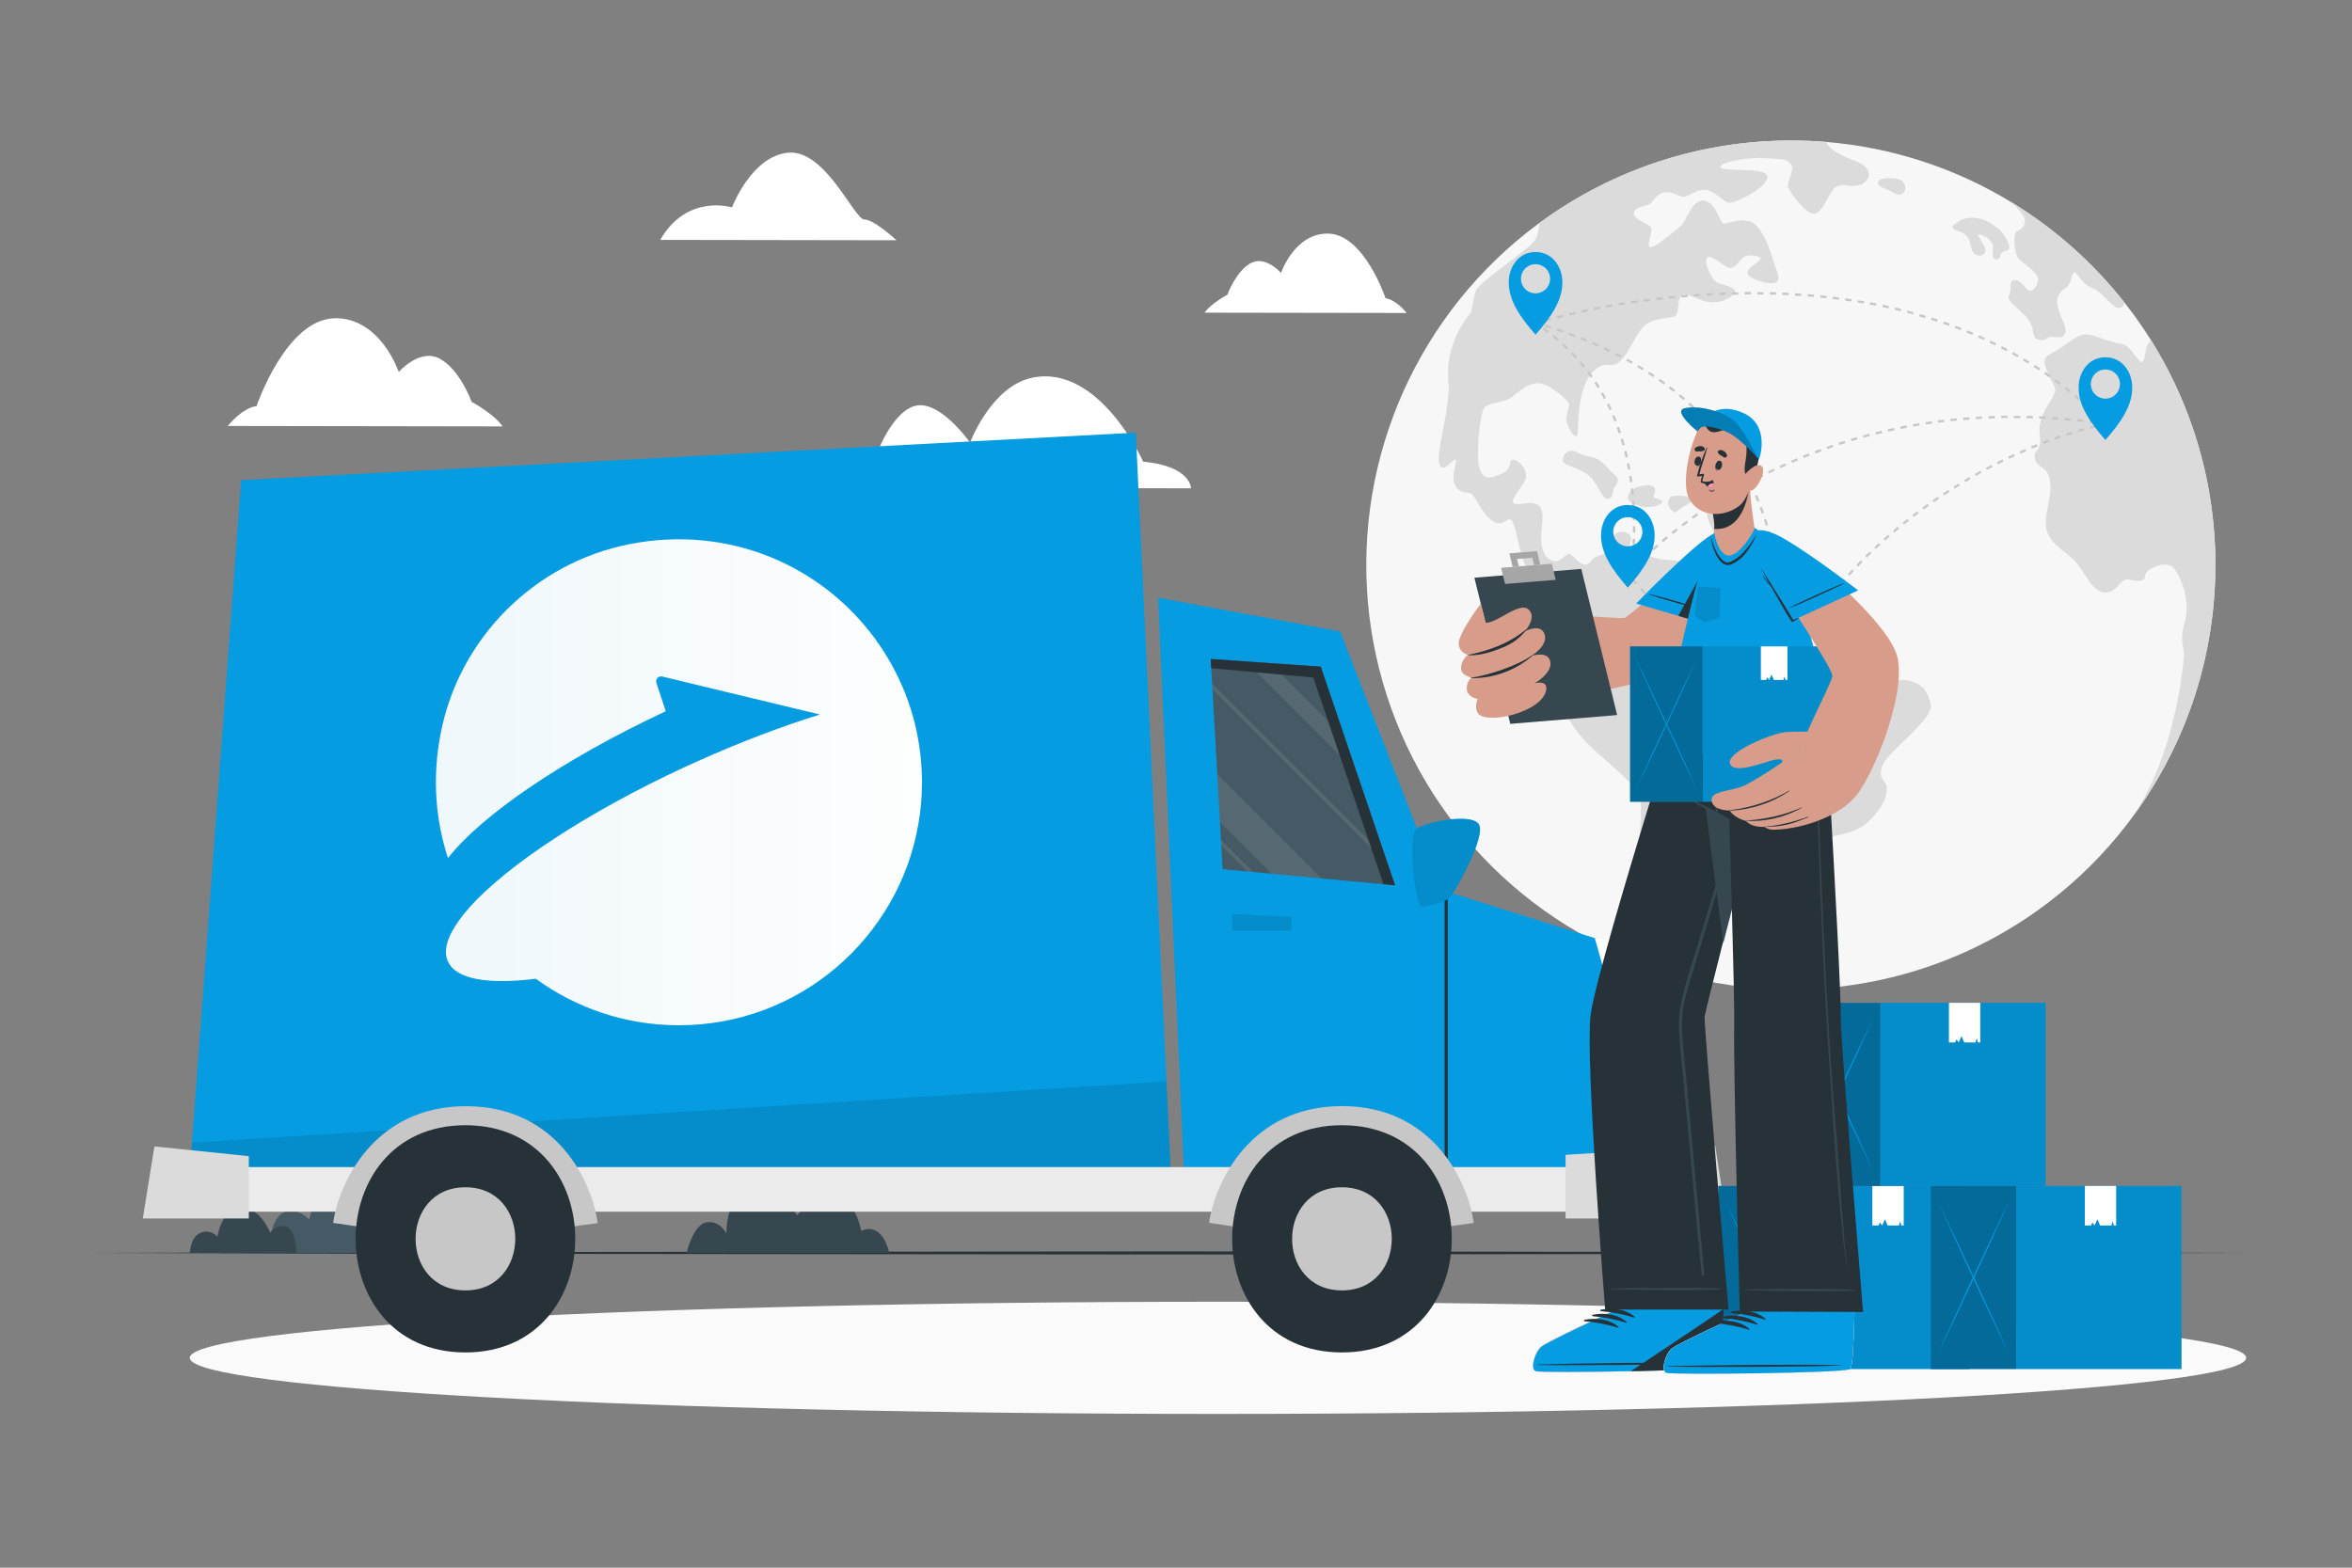 <svg width="708" height="472" viewBox="0 0 708 472" fill="none" xmlns="http://www.w3.org/2000/svg">
<rect x="0" y="0" width="708" height="472" fill="#808080" stroke="none"/>
<path d="M151.286 128.384L68.582 128.252C68.582 128.252 72.698 122.909 77.239 122.248C77.239 122.248 86.093 96.014 100.839 95.816C114.555 95.665 120.03 111.987 120.03 111.987C120.03 111.987 126.402 104.68 132.472 108.041C138.542 111.401 141.969 120.983 141.969 120.983C141.969 120.983 148.813 124.665 151.286 128.384Z" fill="white"/>
<path d="M253.938 146.858L358.523 147.019C358.523 147.019 358.523 140.335 344.127 139.004C344.127 139.004 331.015 109.74 310.927 113.677C298.419 116.103 292 133.265 292 133.265C292 133.265 282.56 119.737 275.008 122.333C267.456 124.929 262.934 139.325 262.934 139.325C262.934 139.325 255.165 143.082 253.938 146.858Z" fill="white"/>
<path d="M198.742 72.225L269.854 72.339C269.854 72.339 263.151 66.08 260.168 66.08C257.185 66.08 248.51 45.085 237.39 45.963C226.269 46.841 220.341 62.446 220.341 62.446C220.341 62.446 206.823 58.188 198.742 72.225Z" fill="white"/>
<path d="M362.609 94.136L423.422 94.23C423.422 94.23 420.41 90.293 417.078 89.793C417.078 89.793 410.621 70.479 399.765 70.328C389.674 70.186 385.605 82.175 385.605 82.175C385.605 82.175 380.932 76.785 376.467 79.239C372.002 81.694 369.463 88.736 369.463 88.736C369.463 88.736 364.441 91.436 362.609 94.136Z" fill="white"/>
<path d="M666.872 170.128C666.916 197.128 658.366 223.443 642.46 245.261C629.603 262.948 612.422 277.04 592.562 286.19C572.702 295.34 550.826 299.241 529.028 297.521C507.229 295.801 486.236 288.517 468.057 276.365C449.878 264.214 435.12 247.601 425.196 228.117C415.271 208.632 410.512 186.927 411.373 165.078C412.233 143.228 418.686 121.965 430.112 103.321C441.539 84.678 457.558 69.278 476.636 58.594C495.715 47.911 517.216 42.301 539.083 42.301C542.585 42.301 546.059 42.433 549.467 42.716C569.264 44.3 588.415 50.505 605.38 60.831C618.474 68.801 630.035 79.051 639.515 91.096C657.27 113.596 666.915 141.428 666.891 170.09L666.872 170.128Z" fill="#F7F7F7"/>
<path d="M566.666 230.449C565.061 234.745 567.742 234.924 567.921 236.718C568.101 238.511 567.921 241.9 562.729 247.102C557.537 252.303 548.947 251.217 547.163 253.37C545.379 255.522 542.33 264.641 538.034 267.69C533.739 270.739 533.022 268.936 526.933 270.192C520.844 271.447 516.19 279.32 514.406 283.077C512.622 286.835 514.765 293.103 510.47 293.282C506.174 293.461 504.201 284.154 500.265 279.122C496.329 274.091 495.073 269.635 493.817 263.735C492.562 257.835 494.535 245.478 493.817 240.645C493.1 235.811 480.214 227.221 475.561 221.312C470.907 215.402 464.45 203.602 464.827 199.666C465.373 195.846 467.276 192.35 470.189 189.82C472.341 188.205 471.445 187.318 471.803 185.883C472.162 184.448 473.956 184.09 474.314 182.305C474.673 180.521 473.238 175.14 471.482 174.244C469.727 173.347 468.443 176.396 467.367 175.858C466.29 175.32 463.071 171.563 461.816 171.204C460.56 170.845 460.929 173.536 459.135 170.128C457.341 166.72 456.416 158.139 455.01 156.704C453.603 155.269 452.499 159.215 449.1 156.704C445.702 154.193 444.267 149.369 442.841 148.652C441.416 147.934 439.434 148.831 437.961 145.971C436.488 143.111 439.254 137.909 437.961 138.419C436.668 138.929 433.892 143.073 433.175 139.136C432.457 135.2 436.753 121.956 436.007 114.8C435.261 107.644 437.801 100.121 442.813 94.032C442.813 94.032 443.521 90.096 444.239 87.594C444.956 85.092 460.353 75.058 462.175 72.197C462.92 70.998 463.175 69.129 463.44 67.109C485.358 50.956 511.883 42.264 539.111 42.31C542.613 42.31 546.087 42.442 549.495 42.726C549.608 42.886 549.731 43.047 549.853 43.198C551.401 45.171 553.072 46.426 557.613 48.097C562.154 49.768 563.211 51.873 562.267 53.704C561.323 55.536 559.756 55.847 557.972 55.97C556.188 56.093 554.507 55.13 552.6 56.329C550.693 57.528 548.824 63.966 546.276 64.324C543.727 64.683 539.356 58.594 538.393 56.772C537.43 54.95 540.545 51.165 539.082 49.381C537.619 47.597 535.061 47.946 531.002 47.587C526.942 47.228 517.512 48.786 517.871 50.334C518.229 51.882 531.71 50.089 532.031 53.166C532.352 56.244 522.128 61.521 520.344 61.039C518.56 60.558 516.19 57.584 513.538 57.188C510.885 56.791 508.818 58.981 507.118 59.217C505.419 59.453 503.522 57.433 501.011 57.905C498.5 58.377 497.905 60.529 496.593 61.37C495.281 62.21 492.184 62.2 491.826 64.107C491.467 66.014 495.762 67.1 496.838 68.289C497.914 69.479 495.517 73.538 496.593 74.368C497.669 75.199 504.353 69.365 506.033 67.93C507.713 66.496 509.129 60.293 512.716 60.378C516.304 60.463 517.484 66.581 518.682 67.175C519.881 67.77 522.458 65.74 526.442 66.581C530.426 67.421 533.116 76.02 533.834 78.635C534.551 81.25 536.222 83.884 534.778 84.96C533.333 86.036 526.905 84.243 526.074 82.572C525.243 80.901 530.369 78.39 530.01 77.795C529.652 77.201 526.669 76.36 525.111 77.295C523.553 78.229 522.846 80.183 521.175 80.665C519.504 81.146 515.095 76.124 513.896 77.559C512.697 78.994 515.095 83.525 516.285 84.601C517.474 85.678 521.892 86.263 522.251 87.433C522.609 88.604 519.268 91.209 515.209 91.011C511.149 90.813 507.817 87.669 506.259 88.982C504.702 90.294 505.542 93.758 504.466 94.948C503.39 96.137 497.546 95.306 494.686 98.412C491.826 101.518 490.513 106.162 487.644 108.796C484.774 111.43 483.471 108.088 479.648 111.789C475.825 115.489 475.24 123.721 475.117 126.581C474.994 129.441 475.117 131.707 474.173 131.301C473.229 130.895 471.907 128.469 471.549 126.893C471.19 125.316 472.379 122.711 472.379 121.757C472.379 120.804 466.895 115.914 463.666 115.432C460.438 114.951 457.587 117.585 455.17 119.492C452.753 121.399 448.487 121.049 446.938 122.597C445.39 124.146 444.191 137.871 445.381 141.09C446.57 144.309 448.128 144.309 451.989 142.639C455.85 140.968 453.66 137.749 455.925 138.466C456.944 138.849 457.821 139.535 458.438 140.431C459.056 141.327 459.385 142.391 459.38 143.479C459.38 145.367 454.849 149.917 455.444 151.229C456.039 152.541 459.985 150.993 461.891 151.588C463.798 152.182 464.723 153.381 464.157 158.271C463.591 163.161 463.921 166.984 466.781 168.599C469.642 170.213 471.256 166.267 472.511 166.805C473.767 167.343 475.551 170.203 477.345 170.024C479.138 169.845 478.241 168.24 481.64 167.192C485.038 166.144 483.783 165.398 484.472 163.256C485.161 161.113 487.304 159.319 489.664 160.424C492.024 161.528 490.381 163.114 490.608 164.898C490.834 166.682 494.903 166.871 498.16 167.947C501.417 169.023 503.173 167.947 509.62 170.09C516.068 172.233 516.417 178.68 519.107 179.757C521.798 180.833 530.737 179.039 537.185 183.693C543.632 188.347 541.839 196.909 545.058 199.448C548.277 201.988 560.275 205.358 564.882 206.245C569.489 207.133 570.244 203.923 574.01 204.82C577.777 205.717 579.91 206.783 581.166 211.975C582.27 216.582 568.29 226.154 566.666 230.449Z" fill="#DBDBDB"/>
<path d="M470.489 138.929C470.611 139.939 473.594 140.364 477.172 142.384C480.75 144.404 482.062 150.379 483.969 150.266C485.876 150.153 485.281 147.434 485.999 146.679C486.716 145.924 487.887 144.413 485.999 142.903C484.111 141.393 482.223 138.013 478.749 137.532C475.275 137.05 474.661 135.644 473.085 135.747C472.695 135.756 472.311 135.849 471.96 136.021C471.61 136.192 471.3 136.437 471.053 136.74C470.807 137.042 470.628 137.394 470.531 137.772C470.433 138.15 470.419 138.545 470.489 138.929Z" fill="#DBDBDB"/>
<path d="M490.181 148.954C489.642 150.417 490.181 151.455 493.957 152.409C497.733 153.362 501.357 151.465 500.168 150.681C498.979 149.898 497.185 150.266 497.893 148.954C498.601 147.642 498.365 145.725 495.269 146.122C492.172 146.518 490.653 147.642 490.181 148.954Z" fill="#DBDBDB"/>
<path d="M503.538 149.36C502.245 149.549 501.518 151.814 502.83 153.249C504.143 154.684 504.143 154.438 505.662 153.249C507.182 152.06 509.599 151.455 509.004 150.266C508.409 149.077 504.86 149.152 503.538 149.36Z" fill="#DBDBDB"/>
<path d="M513.923 154.231C514.508 152.447 517.5 154.231 518.813 156.119C520.125 158.007 519.53 160.773 518.813 162.802C518.095 164.832 517.623 167.22 515.981 166.267C514.338 165.313 516.103 162.444 515.858 160.773C515.612 159.102 513.451 155.694 513.923 154.231Z" fill="#DBDBDB"/>
<path d="M565.352 54.686C564.729 56.187 567.618 56.716 569.289 57.669C570.96 58.623 572.272 59.217 573.225 57.669C574.179 56.121 572.866 54.328 571.554 53.969C570.242 53.61 565.947 53.251 565.352 54.686Z" fill="#DBDBDB"/>
<path d="M587.905 68.648C589.009 69.809 590.888 69.592 592.2 71.272C593.512 72.952 593.04 75.803 594.711 76.643C596.382 77.483 597.543 76.643 597.694 75.444C597.845 74.246 595.306 71.272 595.542 70.724C595.778 70.177 599.006 71.555 599.724 73.349C600.441 75.142 599.006 77.644 600.668 78.069C602.329 78.493 601.98 76.398 602.697 75.926C603.415 75.454 604.963 75.68 604.84 74.255C604.717 72.829 602.81 69.714 601.262 68.648C599.714 67.581 598.515 66.382 595.891 65.816C593.267 65.249 590.765 65.702 589.443 66.76C588.122 67.817 587.225 67.968 587.905 68.648Z" fill="#DBDBDB"/>
<path d="M639.532 91.134C639.461 91.618 639.224 92.061 638.862 92.39C636.351 94.183 633.368 87.972 629.913 86.782C626.458 85.593 624.929 81.184 624.183 82.128C623.437 83.072 623.702 84.394 622.625 85.904C621.549 87.415 620.001 87.103 619.293 90.086C618.585 93.069 622.625 98.582 621.681 100.348C620.737 102.113 619.529 101.537 617.613 101.424C615.697 101.31 616.065 102.972 613.563 102.254C611.062 101.537 613.204 98.478 609.268 94.702C605.331 90.926 604.01 90.284 604.859 88.614C605.709 86.943 604.491 84.564 606.285 84.318C608.078 84.073 609.504 86.707 610.693 87.424C611.883 88.142 613.44 85.989 613.525 84.082C613.61 82.175 609.343 79.551 607.795 78.069C606.247 76.587 606.124 71.197 606.719 70.121C607.314 69.044 609.107 69.403 609.551 66.779C609.825 65.24 607.389 62.663 605.322 60.794C618.449 68.779 630.036 79.055 639.532 91.134Z" fill="#DBDBDB"/>
<path d="M657.356 198.117C657.714 194.294 655.807 194.058 657.714 187.016C659.621 179.974 655.685 172.459 654.25 170.911C652.815 169.363 649.719 169.835 647.208 171.383C644.697 172.931 646.5 174.13 644.819 174.725C643.139 175.32 641.487 174.366 639.929 174.489C638.372 174.612 636.946 178.539 633.605 178.425C630.263 178.312 628.12 173.535 625.618 170.128C623.117 166.72 617.972 164.586 616.311 160.404C614.649 156.223 617.859 149.784 617.141 144.895C616.424 140.005 613.205 141.071 612.61 138.287C612.015 135.502 613.082 136.852 613.922 134.227C614.762 131.603 612.978 130.168 614.64 125.637C616.301 121.106 619.294 118.831 618.576 116.811C617.859 114.79 615.593 111.439 615.47 109.06C615.348 106.681 617.736 106.785 622.267 103.396C626.798 100.007 627.997 100.291 631.462 101.508C633.945 102.431 636.499 103.151 639.099 103.661C641.128 104.019 643.875 109.268 644.706 109.032C645.537 108.796 645.65 107.238 646.018 104.973C646.246 103.987 646.766 103.092 647.51 102.405C660.977 124.005 667.691 149.133 666.791 174.571C665.892 200.009 657.419 224.6 642.459 245.195C654.637 226.683 657.025 201.931 657.356 198.117Z" fill="#DBDBDB"/>
<path d="M462.333 97.581L462.125 96.901L463.069 96.637L463.267 97.317L462.333 97.581Z" fill="#C7C7C7"/>
<path d="M631.45 125.751L630.081 124.438L630.572 123.929L631.941 125.25L631.45 125.751ZM628.703 123.145L627.296 121.88L627.768 121.352C628.24 121.767 628.712 122.192 629.184 122.626L628.703 123.145ZM625.871 120.634L624.427 119.407L624.88 118.859L626.334 120.096L625.871 120.634ZM622.954 118.208C622.463 117.812 622.01 117.415 621.472 117.028L621.906 116.471L623.398 117.651L622.954 118.208ZM619.962 115.876L618.442 114.753L618.857 114.177L620.386 115.31L619.962 115.876ZM616.903 113.648L615.336 112.563L615.742 111.978L617.309 113.063L616.903 113.648ZM613.769 111.515C613.231 111.166 612.702 110.816 612.174 110.486L612.551 109.882L614.156 110.92L613.769 111.515ZM610.559 109.476L608.936 108.532L609.304 107.918L610.937 108.862L610.559 109.476ZM607.303 107.588L605.651 106.644L605.99 106.021L607.652 106.965L607.303 107.588ZM603.97 105.728L602.29 104.85L602.611 104.227C603.177 104.511 603.744 104.803 604.301 105.105L603.97 105.728ZM600.591 104.001C600.024 103.718 599.458 103.444 598.891 103.18L599.194 102.538L600.912 103.368L600.591 104.001ZM597.173 102.377L595.436 101.594L595.729 100.952L597.466 101.726L597.173 102.377ZM593.699 100.848C593.114 100.593 592.529 100.357 591.944 100.121L592.217 99.46C592.803 99.699 593.388 99.945 593.973 100.196L593.699 100.848ZM590.188 99.413L588.423 98.743L588.677 98.082L590.452 98.762L590.188 99.413ZM586.657 98.091L584.864 97.459L585.1 96.789L586.893 97.421L586.657 98.091ZM583.079 96.855L581.276 96.279L581.494 95.599L583.297 96.184L583.079 96.855ZM465.079 96.855L464.891 96.175L466.731 95.675L466.911 96.364L465.079 96.855ZM468.752 95.911L468.582 95.222L470.47 94.769L470.64 95.458L468.752 95.911ZM579.502 95.779L577.68 95.24L577.878 94.561L579.7 95.099L579.502 95.779ZM472.452 95.023L472.292 94.334L474.18 93.909L474.331 94.599L472.452 95.023ZM575.839 94.655C575.225 94.495 574.621 94.325 574.008 94.174L574.187 93.485L576.018 93.975L575.839 94.655ZM476.124 94.117L475.983 93.428L477.871 93.031L478.012 93.73L476.124 94.117ZM572.176 93.702L570.288 93.258L570.449 92.569C571.062 92.72 571.685 92.862 572.337 93.022L572.176 93.702ZM479.853 93.353L479.711 92.654L481.599 92.295L481.732 92.994L479.853 93.353ZM568.495 92.843L566.607 92.437L566.758 91.748L568.646 92.154L568.495 92.843ZM483.535 92.644L483.412 91.946L485.3 91.615L485.413 92.314L483.535 92.644ZM564.719 92.059L562.831 91.701L562.963 91.002C563.586 91.125 564.209 91.238 564.851 91.37L564.719 92.059ZM487.311 91.993L487.188 91.295L489.076 90.983L489.18 91.682L487.311 91.993ZM491.087 91.398L490.983 90.69L492.871 90.417L492.965 91.115L491.087 91.398ZM561.056 91.398L559.168 91.087L559.281 90.388L561.169 90.7L561.056 91.398ZM494.853 90.889L494.749 90.19L496.637 89.935L496.722 90.643L494.853 90.889ZM557.308 90.785L555.42 90.511L555.524 89.812L557.412 90.086L557.308 90.785ZM498.62 90.407L498.525 89.68L500.413 89.463L500.498 90.162L498.62 90.407ZM553.551 90.256L551.663 90.02L551.748 89.322L553.636 89.558L553.551 90.256ZM502.396 89.973L502.32 89.274L504.208 89.076L504.274 89.784L502.396 89.973ZM549.785 89.803L547.897 89.605L547.963 88.897L549.851 89.095L549.785 89.803ZM506.172 89.605L506.115 88.897L508.003 88.736L508.06 89.435L506.172 89.605ZM545.999 89.425L544.111 89.265L544.168 88.557L546.056 88.717L545.999 89.425ZM509.957 89.284L509.91 88.585L511.798 88.444L511.845 89.152L509.957 89.284ZM542.214 89.123L540.326 89.001V88.293L542.214 88.415V89.123ZM513.752 89.029L513.705 88.321L515.593 88.217V88.925L513.752 89.029ZM538.428 88.887L536.54 88.802V88.094L538.428 88.189V88.887ZM517.547 88.831V88.123L519.435 88.047V88.755L517.547 88.831ZM534.633 88.736C534.004 88.736 533.375 88.717 532.745 88.68V87.972C533.378 87.972 534.02 87.972 534.633 88.028V88.736ZM521.342 88.736V88.028H523.23V88.736H521.342ZM530.838 88.68H528.95V87.972H530.838V88.68ZM525.174 88.68V87.887H527.062V88.595L525.174 88.68Z" fill="#C7C7C7"/>
<path d="M633.519 127.837L632.867 127.166L633.367 126.666L634.028 127.346L633.519 127.837Z" fill="#C7C7C7"/>
<path d="M491.021 174.555C490.954 174.216 490.925 173.871 490.936 173.526H491.644C491.632 173.814 491.655 174.102 491.71 174.385L491.021 174.555Z" fill="#C7C7C7"/>
<path d="M491.712 171.657H491.004C491.004 171.147 491.07 170.581 491.108 169.958V169.759L491.816 169.807V169.995C491.825 170.581 491.74 171.147 491.712 171.657ZM491.948 167.881L491.24 167.834C491.24 167.239 491.315 166.616 491.353 165.946H492.052C492.023 166.654 491.986 167.286 491.948 167.881ZM492.146 164.105H491.438C491.438 163.501 491.438 162.868 491.495 162.217H492.203C492.193 162.849 492.165 163.482 492.146 164.095V164.105ZM492.241 160.329H491.533C491.533 159.847 491.533 159.385 491.533 158.866V158.441H492.241V158.866C492.25 159.319 492.25 159.81 492.241 160.291V160.329ZM491.523 156.553C491.523 155.939 491.523 155.307 491.466 154.665H492.174C492.174 155.316 492.174 155.949 492.231 156.553H491.523ZM491.382 152.777C491.382 152.163 491.306 151.531 491.259 150.889L491.967 150.832C492.014 151.474 492.052 152.107 492.09 152.72L491.382 152.777ZM491.098 149.001C491.042 148.387 490.976 147.764 490.91 147.113L491.608 147.028C491.684 147.67 491.75 148.293 491.806 148.916L491.098 149.001ZM490.674 145.225C490.598 144.611 490.504 143.988 490.409 143.337L491.108 143.233C491.202 143.866 491.297 144.489 491.382 145.121L490.674 145.225ZM490.098 141.449C489.984 140.835 489.862 140.222 489.739 139.561L490.438 139.419C490.56 140.042 490.683 140.665 490.787 141.307L490.098 141.449ZM489.342 137.758C489.21 137.144 489.059 136.531 488.908 135.917L489.597 135.747C489.748 136.37 489.899 136.984 490.041 137.635L489.342 137.758ZM488.398 134.095C488.229 133.5 488.049 132.896 487.87 132.292L488.54 132.084C488.729 132.689 488.908 133.302 489.078 133.906L488.398 134.095ZM487.294 130.499C487.093 129.907 486.885 129.312 486.671 128.714L487.341 128.469C487.558 129.073 487.766 129.668 487.964 130.272L487.294 130.499ZM486.001 126.959C485.774 126.373 485.538 125.788 485.283 125.212L485.935 124.938C486.19 125.524 486.426 126.109 486.662 126.694L486.001 126.959ZM484.519 123.494C484.254 122.928 483.99 122.361 483.707 121.795L484.339 121.474C484.622 122.05 484.896 122.626 485.161 123.192L484.519 123.494ZM482.838 120.124C482.546 119.576 482.244 119.019 481.894 118.472L482.508 118.123C482.829 118.68 483.14 119.227 483.452 119.784L482.838 120.124ZM480.95 116.858C480.62 116.329 480.29 115.8 479.94 115.272L480.535 114.885C480.884 115.413 481.224 115.951 481.554 116.49L480.95 116.858ZM478.874 113.714C478.515 113.204 478.147 112.704 477.769 112.194L478.335 111.77C478.722 112.279 479.091 112.789 479.459 113.308L478.874 113.714ZM476.617 110.712C476.221 110.221 475.824 109.768 475.418 109.259L475.957 108.805C476.372 109.287 476.768 109.749 477.165 110.269L476.617 110.712ZM474.172 107.88C473.748 107.418 473.323 106.936 472.879 106.502L473.389 106.011C473.836 106.471 474.27 106.933 474.692 107.399L474.172 107.88ZM471.548 105.171C471.104 104.737 470.651 104.312 470.179 103.887L470.661 103.359L472.048 104.661L471.548 105.171ZM468.773 102.632C468.301 102.226 467.829 101.829 467.328 101.423L467.782 100.876C468.272 101.282 468.726 101.688 469.235 102.094L468.773 102.632ZM465.856 100.262C465.355 99.885 464.855 99.507 464.336 99.139L464.751 98.563L466.281 99.696L465.856 100.262Z" fill="#C7C7C7"/>
<path d="M462.815 98.063L462.031 97.534L462.428 96.949L463.211 97.477L462.815 98.063Z" fill="#C7C7C7"/>
<path d="M493.023 170.373L492.504 169.892C492.504 169.892 492.721 169.646 493.155 169.203L493.665 169.693C493.24 170.128 493.033 170.364 493.023 170.373Z" fill="#C7C7C7"/>
<path d="M495.004 168.353L494.504 167.843L495.892 166.522L496.382 167.032L495.004 168.353ZM497.78 165.748L497.308 165.219C497.751 164.813 498.252 164.388 498.742 163.945L499.205 164.483C498.705 164.926 498.223 165.342 497.78 165.748ZM500.612 163.237L500.158 162.699C500.63 162.302 501.102 161.887 501.631 161.471L502.075 162.019L500.612 163.237ZM503.557 160.82L503.113 160.263L504.624 159.074L505.058 159.64C504.576 160.037 504.095 160.48 503.595 160.82H503.557ZM506.568 158.479L506.143 157.913C506.634 157.535 507.153 157.157 507.673 156.77L508.097 157.337C507.607 157.724 507.097 158.101 506.606 158.479H506.568ZM509.636 156.213L509.221 155.638L510.788 154.533L511.194 155.118L509.636 156.213ZM512.761 154.033L512.364 153.447L513.95 152.381L514.337 152.975C513.837 153.325 513.318 153.683 512.799 154.033H512.761ZM515.933 151.928L515.555 151.333L517.169 150.304L517.547 150.908L515.933 151.928ZM519.161 149.898L518.793 149.303L520.436 148.359L520.794 148.963L519.161 149.898ZM522.437 147.953L522.078 147.34L523.749 146.396L524.089 147.009L522.437 147.953ZM525.76 146.065L525.42 145.442L527.1 144.498L527.431 145.121L525.76 146.065ZM529.12 144.272L528.79 143.639L530.499 142.771L530.82 143.403C530.281 143.705 529.715 143.998 529.158 144.291L529.12 144.272ZM532.519 142.554L532.207 141.921L533.935 141.09L534.237 141.732L532.519 142.554ZM535.964 140.921L535.672 140.279L537.409 139.486L537.701 140.137L535.964 140.921ZM539.448 139.372L539.165 138.721L540.92 137.966L541.194 138.627L539.448 139.372ZM542.959 137.9L542.695 137.239L544.47 136.531L544.725 137.192L542.959 137.9ZM546.509 136.512L546.254 135.842L548.048 135.181L548.293 135.842C547.727 136.078 547.132 136.304 546.575 136.531L546.509 136.512ZM550.087 135.2L549.851 134.53L551.663 133.907L551.89 134.577L550.087 135.2ZM553.693 133.982L553.476 133.302L555.297 132.727L555.505 133.397L553.693 133.982ZM557.327 132.84L557.129 132.16L558.96 131.622L559.158 132.302L557.327 132.84ZM560.99 131.783L560.801 131.103L562.689 130.603L562.868 131.292L560.99 131.783ZM564.671 130.839L564.501 130.15L566.389 129.696L566.55 130.386C565.946 130.527 565.323 130.678 564.709 130.839H564.671ZM568.381 129.951L568.221 129.262L570.109 128.847L570.26 129.545L568.381 129.951ZM572.157 129.158L572.016 128.46L573.904 128.092L574.036 128.79C573.388 128.903 572.758 129.026 572.148 129.158H572.157ZM575.933 128.441L575.811 127.742L577.699 127.421L577.812 128.12L575.933 128.441ZM579.709 127.818L579.605 127.119L581.493 126.836L581.597 127.535L579.709 127.818ZM630.959 127.535L629.071 127.289L629.165 126.581L631.053 126.836L630.959 127.535ZM583.391 127.28L583.297 126.572L585.185 126.336L585.269 127.044L583.391 127.28ZM627.089 127.053L625.201 126.846L625.276 126.147L627.164 126.355L627.089 127.053ZM587.167 126.827L587.091 126.119L588.979 125.92L589.045 126.628L587.167 126.827ZM623.294 126.657L621.406 126.487L621.472 125.779L623.36 125.949L623.294 126.657ZM590.99 126.496L590.933 125.788L592.821 125.637V126.336L590.99 126.496ZM619.527 126.374L617.639 126.241L617.686 125.533L619.574 125.666L619.527 126.374ZM594.785 126.204V125.505C595.417 125.505 596.05 125.42 596.673 125.392V126.1L594.785 126.204ZM615.732 126.128L613.844 126.034V125.326L615.732 125.42V126.128ZM598.589 126.005V125.297L600.477 125.231V125.939L598.589 126.005ZM611.928 125.958L610.04 125.902V125.194L611.928 125.25V125.958ZM602.403 125.892V125.184C603.045 125.184 603.677 125.184 604.291 125.184V125.892C603.668 125.826 603.036 125.835 602.403 125.854V125.892ZM608.114 125.892H606.226V125.184H608.114V125.892Z" fill="#C7C7C7"/>
<path d="M633.728 127.94L632.793 127.799L632.897 127.1L633.831 127.242L633.728 127.94Z" fill="#C7C7C7"/>
<path d="M535.249 191.302L534.551 191.179C534.551 191.179 534.607 190.858 534.683 190.235L535.381 190.329C535.315 190.971 535.249 191.302 535.249 191.302Z" fill="#C7C7C7"/>
<path d="M535.599 188.441L534.891 188.375C534.891 187.818 534.985 187.186 535.023 186.487H535.731C535.693 187.233 535.646 187.856 535.599 188.441ZM535.806 184.599H535.098C535.098 183.995 535.098 183.362 535.098 182.711H535.806C535.835 183.344 535.825 183.986 535.806 184.599ZM535.117 180.766C535.117 180.143 535.117 179.511 535.051 178.878H535.759C535.759 179.539 535.816 180.181 535.825 180.766H535.117ZM534.947 176.99C534.947 176.367 534.862 175.735 534.806 175.103L535.504 175.036C535.561 175.697 535.617 176.33 535.655 176.924L534.947 176.99ZM534.607 173.215C534.541 172.591 534.466 171.968 534.371 171.326L535.079 171.223C535.164 171.874 535.24 172.507 535.315 173.111L534.607 173.215ZM534.098 169.438C534.003 168.815 533.89 168.192 533.777 167.55L534.475 167.428C534.588 168.07 534.702 168.702 534.796 169.316L534.098 169.438ZM533.418 165.662C533.295 165.049 533.154 164.426 533.012 163.774L533.701 163.614C533.852 164.246 533.984 164.87 534.107 165.502L533.418 165.662ZM532.568 161.943C532.408 161.339 532.247 160.725 532.077 160.102L532.757 159.914C532.927 160.537 533.097 161.16 533.248 161.802L532.568 161.943ZM531.549 158.271C531.36 157.667 531.171 157.063 530.973 156.458L531.643 156.232C531.841 156.846 532.04 157.459 532.219 158.063L531.549 158.271ZM530.35 154.646C530.142 154.061 529.925 153.457 529.689 152.862L530.35 152.607C530.586 153.211 530.803 153.815 531.02 154.41L530.35 154.646ZM528.991 151.04C528.755 150.464 528.5 149.879 528.245 149.294L528.896 149.001C529.151 149.596 529.406 150.19 529.642 150.776L528.991 151.04ZM527.461 147.557C527.197 146.981 526.914 146.414 526.631 145.839L527.263 145.518C527.556 146.103 527.829 146.679 528.103 147.254L527.461 147.557ZM525.762 144.139C525.466 143.585 525.152 143.029 524.818 142.468L525.432 142.119C525.753 142.686 526.055 143.252 526.376 143.809L525.762 144.139ZM523.874 140.816C523.553 140.269 523.223 139.731 522.883 139.183L523.487 138.815C523.827 139.363 524.157 139.91 524.488 140.458L523.874 140.816ZM521.854 137.588C521.514 137.059 521.155 136.531 520.787 136.002L521.372 135.606C521.737 136.134 522.096 136.663 522.449 137.191L521.854 137.588ZM519.683 134.454C519.315 133.944 518.927 133.434 518.54 132.925L519.107 132.5C519.494 133.01 519.881 133.519 520.259 134.039L519.683 134.454ZM517.36 131.433C516.973 130.942 516.567 130.489 516.152 129.96L516.69 129.507C517.106 129.998 517.521 130.451 517.917 130.989L517.36 131.433ZM514.906 128.526C514.491 128.054 514.056 127.582 513.622 127.11L514.141 126.628C514.585 127.1 515.01 127.572 515.435 128.054L514.906 128.526ZM512.31 125.694C511.876 125.24 511.423 124.75 510.97 124.334L511.47 123.834L512.82 125.193L512.31 125.694ZM509.601 123.013C509.138 122.588 508.657 122.154 508.194 121.729L508.666 121.2L510.082 122.503L509.601 123.013ZM506.769 120.464L505.306 119.237L505.759 118.689L507.231 119.926L506.769 120.464ZM503.823 118.038C503.333 117.651 502.879 117.254 502.323 116.867L502.747 116.31C503.257 116.697 503.767 117.084 504.267 117.481L503.823 118.038ZM500.793 115.734C500.283 115.366 499.764 114.989 499.236 114.63L499.642 114.045L501.265 115.168L500.793 115.734ZM497.659 113.554C497.137 113.195 496.608 112.846 496.073 112.506L496.451 111.911L498.056 112.959L497.659 113.554ZM494.459 111.486L492.826 110.542L493.185 109.938L494.827 110.882L494.459 111.486ZM491.174 109.542L489.512 108.598L489.852 107.984C490.419 108.286 490.976 108.601 491.523 108.928L491.174 109.542ZM487.832 107.71C487.275 107.418 486.709 107.125 486.133 106.842L486.454 106.209C487.03 106.493 487.596 106.785 488.162 107.087L487.832 107.71ZM484.424 105.992L482.697 105.171L482.999 104.529L484.736 105.35L484.424 105.992ZM480.96 104.378L479.213 103.613L479.497 102.962C480.082 103.217 480.677 103.472 481.252 103.736L480.96 104.378ZM477.486 102.896L475.711 102.178L475.975 101.518L477.75 102.245L477.486 102.896ZM473.936 101.489L472.143 100.819L472.388 100.158L474.182 100.829L473.936 101.489ZM470.349 100.177L468.546 99.564L468.763 98.893C469.377 99.092 469.981 99.299 470.585 99.516L470.349 100.177ZM466.724 98.969C466.13 98.771 465.516 98.582 464.902 98.393L465.119 97.713L466.941 98.289L466.724 98.969Z" fill="#C7C7C7"/>
<path d="M463.043 97.846L462.137 97.582L462.326 96.902L463.241 97.166L463.043 97.846Z" fill="#C7C7C7"/>
<path d="M632.932 128.129L632.781 127.431L633.725 127.242L633.857 127.941L632.932 128.129Z" fill="#C7C7C7"/>
<path d="M518.038 256.929L517.34 256.815C517.434 256.202 517.538 255.579 517.632 254.927L518.331 255.041C518.256 255.692 518.133 256.315 518.038 256.929ZM518.652 253.238L517.953 253.115C518.067 252.501 518.171 251.878 518.293 251.227L518.982 251.359C518.869 252.048 518.756 252.624 518.652 253.238ZM519.341 249.556L518.643 249.424L519.011 247.536L519.709 247.678L519.341 249.556ZM520.096 245.893L519.407 245.742C519.539 245.129 519.672 244.515 519.813 243.911L520.502 244.071C520.37 244.676 520.228 245.28 520.143 245.893H520.096ZM520.927 242.25L520.238 242.08L520.691 240.258L521.371 240.428C521.22 241.032 521.088 241.664 520.927 242.25ZM521.871 238.615L521.191 238.436L521.673 236.623L522.352 236.812L521.871 238.615ZM522.862 235.009L522.183 234.811C522.352 234.207 522.522 233.612 522.702 233.008L523.381 233.215C523.164 233.81 522.976 234.405 522.824 235.056L522.862 235.009ZM523.919 231.422L523.249 231.214C523.429 230.61 523.617 230.015 523.806 229.421L524.486 229.638C524.25 230.232 524.071 230.827 523.919 231.422ZM525.062 227.863L524.391 227.636C524.59 227.042 524.788 226.447 524.996 225.852L525.666 226.088C525.42 226.674 525.222 227.268 525.024 227.863H525.062ZM526.279 224.323L525.609 224.087L526.261 222.322L526.921 222.567C526.667 223.143 526.449 223.728 526.242 224.323H526.279ZM527.582 220.811L526.921 220.566L527.601 218.81L528.262 219.074L527.582 220.811ZM528.96 217.337L528.309 217.073C528.545 216.488 528.791 215.912 529.036 215.336L529.687 215.61L528.96 217.337ZM530.424 213.901L529.782 213.609C530.027 213.033 530.292 212.466 530.546 211.9L531.188 212.193L530.424 213.901ZM531.972 210.493L531.33 210.191C531.594 209.625 531.868 209.058 532.142 208.492L532.774 208.804C532.463 209.361 532.198 209.927 531.934 210.512L531.972 210.493ZM533.595 207.123L532.963 206.812L533.813 205.131L534.445 205.452L533.595 207.123ZM535.304 203.8L534.681 203.461L535.568 201.809L536.191 202.148C535.861 202.696 535.559 203.243 535.247 203.8H535.304ZM537.098 200.515L536.484 200.166C536.786 199.618 537.098 199.071 537.428 198.533L538.042 198.892L537.098 200.515ZM538.986 197.277L538.372 196.909C538.693 196.371 539.014 195.833 539.316 195.304L539.92 195.673C539.571 196.201 539.25 196.739 538.939 197.296L538.986 197.277ZM540.911 194.087L540.317 193.709C540.647 193.18 540.987 192.652 541.327 192.123L541.922 192.51C541.553 193.029 541.223 193.52 540.911 194.087ZM542.951 190.953L542.356 190.556C542.705 190.027 543.064 189.508 543.413 188.998L543.998 189.395L542.951 190.953ZM545.065 187.866L544.48 187.45L545.575 185.921L546.151 186.336C545.754 186.846 545.395 187.346 545.037 187.856L545.065 187.866ZM547.255 184.835L546.689 184.411C547.066 183.901 547.435 183.401 547.822 182.91L548.379 183.334C547.973 183.835 547.595 184.326 547.227 184.835H547.255ZM549.521 181.862L548.964 181.418L550.134 179.955L550.682 180.399L549.521 181.862ZM551.871 178.945L551.324 178.492C551.72 178.01 552.126 177.548 552.532 177.057L553.07 177.51C552.636 177.982 552.24 178.463 551.843 178.945H551.871ZM554.288 176.113L553.75 175.65C554.165 175.169 554.581 174.706 554.996 174.234L555.525 174.706C555.071 175.15 554.675 175.584 554.26 176.094L554.288 176.113ZM556.78 173.281L556.261 172.809C556.686 172.337 557.111 171.865 557.535 171.431L558.055 171.912L556.78 173.281ZM559.338 170.553L558.829 170.062C559.263 169.609 559.707 169.165 560.141 168.721L560.651 169.222L559.338 170.553ZM561.972 167.9L561.472 167.39C561.925 166.956 562.416 166.512 562.822 166.088L563.313 166.597C562.831 167.088 562.388 167.475 561.944 167.919L561.972 167.9ZM564.663 165.304L564.181 164.785L565.559 163.511L566.041 164.039L564.663 165.304ZM567.428 162.784L566.956 162.255L568.363 161.009L568.835 161.547L567.428 162.784ZM570.26 160.329L569.807 159.791C570.289 159.376 570.751 158.979 571.242 158.583L571.695 159.13L570.26 160.329ZM573.149 157.941L572.705 157.393C573.187 156.997 573.649 156.61 574.169 156.223L574.612 156.78L573.149 157.941ZM576.085 155.628L575.66 155.071L577.152 153.938L577.576 154.505L576.085 155.628ZM579.087 153.391L578.672 152.824L580.191 151.72L580.607 152.296L579.087 153.391ZM582.136 151.229L581.73 150.644C582.249 150.285 582.768 149.926 583.288 149.587L583.684 150.172C583.127 150.531 582.608 150.889 582.098 151.248L582.136 151.229ZM585.242 149.133L584.845 148.539L586.422 147.519L586.809 148.114C586.224 148.463 585.723 148.803 585.204 149.152L585.242 149.133ZM588.385 147.113L588.017 146.509L589.612 145.565L589.981 146.169L588.385 147.113ZM591.585 145.169L591.227 144.555L592.85 143.611L593.2 144.225L591.585 145.169ZM594.833 143.281L594.484 142.667L596.126 141.723L596.466 142.346L594.833 143.281ZM598.118 141.487L597.778 140.864L599.449 139.986L599.77 140.619L598.118 141.487ZM601.441 139.769L601.12 139.136L602.81 138.306L603.121 138.938L601.441 139.769ZM604.801 138.136L604.499 137.494L606.208 136.701L606.501 137.343L604.801 138.136ZM608.209 136.569L607.917 135.927L609.644 135.172L609.927 135.823C609.323 136.097 608.747 136.352 608.172 136.607L608.209 136.569ZM611.645 135.087L611.372 134.435L613.118 133.718L613.382 134.379L611.645 135.087ZM615.119 133.69L614.864 133.029L616.62 132.359L616.866 133.019L615.119 133.69ZM618.622 132.377L618.386 131.707L620.16 131.075L620.396 131.745C619.783 131.981 619.188 132.16 618.584 132.415L618.622 132.377ZM622.096 131.216L621.878 130.546L623.663 129.97L623.88 130.64L622.096 131.216ZM625.673 130.083L625.466 129.413C626.098 129.215 626.702 129.045 627.278 128.875L627.467 129.555L625.673 130.083ZM629.27 129.055L629.091 128.375L630.922 127.903L631.092 128.592L629.27 129.055Z" fill="#C7C7C7"/>
<path d="M517.088 258.704L516.953 259.639L517.654 259.74L517.789 258.806L517.088 258.704Z" fill="#C7C7C7"/>
<path d="M517.747 259.251L517.068 259.071C517.228 258.458 517.389 257.854 517.54 257.25L518.219 257.419C518.078 258.024 517.917 258.656 517.747 259.251ZM518.644 255.569L517.955 255.418C518.087 254.805 518.21 254.191 518.333 253.577L519.022 253.71C518.908 254.333 518.786 254.946 518.644 255.569ZM519.362 251.793L518.654 251.68C518.757 251.066 518.852 250.443 518.937 249.792L519.635 249.886C519.55 250.594 519.456 251.217 519.362 251.84V251.793ZM519.871 248.017L519.163 247.942C519.239 247.319 519.296 246.696 519.343 246.054L520.051 246.11C520.004 246.828 519.937 247.46 519.871 248.083V248.017ZM520.183 244.241H519.484C519.484 243.609 519.541 242.986 519.56 242.353H520.268C520.249 243.02 520.208 243.672 520.145 244.307L520.183 244.241ZM520.306 240.465H519.598V239.993C519.598 239.521 519.598 239.049 519.598 238.587H520.306C520.306 239.059 520.306 239.531 520.306 240.003V240.465ZM519.531 236.689C519.531 236.066 519.465 235.434 519.428 234.801L520.126 234.754C520.17 235.383 520.208 236.013 520.239 236.642L519.531 236.689ZM519.267 232.913C519.211 232.284 519.144 231.655 519.069 231.025L519.777 230.94C519.852 231.573 519.919 232.196 519.975 232.828L519.267 232.913ZM518.833 229.137C518.739 228.514 518.644 227.891 518.54 227.249L519.239 227.136C519.343 227.75 519.437 228.382 519.531 229.024L518.833 229.137ZM518.257 225.616C518.134 225.003 518.012 224.389 517.879 223.775L518.569 223.624C518.701 224.238 518.833 224.861 518.946 225.512L518.257 225.616ZM517.464 221.944L517.011 220.122L517.691 219.943C517.851 220.547 518.002 221.16 518.153 221.774L517.464 221.944ZM516.52 218.31C516.35 217.696 516.171 217.101 515.982 216.497L516.662 216.289C516.851 216.894 517.02 217.498 517.2 218.111L516.52 218.31ZM515.406 214.713C515.217 214.109 515.01 213.514 514.802 212.929L515.472 212.693C515.68 213.287 515.888 213.882 516.086 214.486L515.406 214.713ZM514.16 211.163C513.934 210.569 513.707 209.993 513.471 209.408L514.132 209.143C514.368 209.729 514.594 210.323 514.821 210.918L514.16 211.163ZM512.763 207.671C512.518 207.085 512.263 206.51 512.017 205.943L512.659 205.651C512.914 206.226 513.169 206.802 513.414 207.397L512.763 207.671ZM511.234 204.225C510.969 203.659 510.696 203.092 510.422 202.526L511.064 202.214C511.338 202.781 511.611 203.347 511.876 203.932L511.234 204.225ZM509.582 200.846C509.299 200.279 509.006 199.722 508.713 199.175L509.336 198.844C509.629 199.392 509.922 199.958 510.214 200.525L509.582 200.846ZM507.817 197.523L506.873 195.88L507.477 195.531C507.798 196.066 508.112 196.613 508.421 197.173L507.817 197.523ZM505.929 194.256C505.608 193.709 505.277 193.171 504.985 192.652L505.589 192.274C505.919 192.803 506.249 193.341 506.533 193.898L505.929 194.256ZM503.946 191.056C503.597 190.518 503.257 189.999 502.908 189.48L503.502 189.093L504.541 190.669L503.946 191.056ZM501.794 187.856C501.435 187.327 501.067 186.818 500.718 186.317L501.284 185.902C501.652 186.402 502.011 186.922 502.379 187.45L501.794 187.856ZM499.604 184.788L498.471 183.287L499.037 182.853L500.17 184.373L499.604 184.788ZM497.31 181.796L496.13 180.332L496.677 179.879C497.064 180.342 497.461 180.823 497.867 181.361L497.31 181.796ZM494.922 178.879L493.713 177.472L494.242 177.01C494.629 177.434 495.044 177.954 495.488 178.444L494.922 178.879ZM492.42 176.047C491.599 175.159 491.117 174.697 491.117 174.687L491.608 174.187C491.608 174.187 492.099 174.659 492.939 175.565L492.42 176.047Z" fill="#C7C7C7"/>
<path d="M470.244 83.875C469.848 79.872 467.082 75.879 462.229 75.879C457.377 75.879 454.621 79.872 454.224 83.875C453.611 90.058 457.783 95.665 462.229 100.772C466.685 95.665 470.858 90.058 470.244 83.875ZM462.229 88.321C461.361 88.321 460.512 88.063 459.79 87.58C459.068 87.098 458.505 86.412 458.173 85.609C457.841 84.806 457.755 83.923 457.925 83.071C458.095 82.22 458.514 81.438 459.129 80.824C459.744 80.21 460.527 79.793 461.379 79.625C462.231 79.457 463.114 79.545 463.916 79.879C464.718 80.212 465.403 80.776 465.884 81.499C466.365 82.222 466.621 83.072 466.619 83.941C466.617 85.103 466.153 86.217 465.33 87.038C464.507 87.86 463.392 88.321 462.229 88.321Z" fill="#059CE1"/>
<path d="M541.424 177.472C541.027 173.47 538.261 169.477 533.409 169.477C528.557 169.477 525.8 173.47 525.404 177.472C524.79 183.655 528.963 189.263 533.409 194.37C537.865 189.225 542.037 183.618 541.424 177.472ZM533.409 181.918C532.543 181.918 531.697 181.662 530.976 181.182C530.256 180.703 529.693 180.02 529.359 179.222C529.026 178.423 528.935 177.543 529.1 176.693C529.265 175.843 529.677 175.061 530.286 174.445C530.894 173.829 531.671 173.406 532.519 173.231C533.366 173.055 534.247 173.134 535.05 173.457C535.853 173.781 536.542 174.335 537.032 175.049C537.521 175.764 537.788 176.607 537.799 177.472C537.801 178.05 537.689 178.623 537.47 179.158C537.251 179.693 536.928 180.179 536.52 180.588C536.112 180.998 535.627 181.323 535.093 181.545C534.559 181.767 533.987 181.881 533.409 181.881V181.918Z" fill="#059CE1"/>
<path d="M498.017 160.046C497.621 156.043 494.855 152.05 490.003 152.05C485.151 152.05 482.394 156.043 481.998 160.046C481.384 166.229 485.557 171.837 490.003 176.944C494.459 171.808 498.631 166.229 498.017 160.046ZM490.003 164.492C489.135 164.492 488.286 164.235 487.564 163.752C486.842 163.27 486.28 162.585 485.947 161.782C485.615 160.98 485.528 160.098 485.698 159.246C485.867 158.395 486.285 157.613 486.899 156.999C487.513 156.385 488.295 155.967 489.147 155.797C489.998 155.628 490.881 155.715 491.683 156.047C492.485 156.379 493.17 156.942 493.653 157.664C494.135 158.386 494.392 159.234 494.392 160.103C494.392 161.267 493.93 162.383 493.107 163.207C492.284 164.03 491.167 164.492 490.003 164.492Z" fill="#059CE1"/>
<path d="M641.787 115.574C641.39 111.562 638.625 107.579 633.772 107.579C628.92 107.579 626.164 111.562 625.767 115.574C625.154 121.757 629.326 127.365 633.772 132.472C638.228 127.365 642.401 121.776 641.787 115.574ZM633.772 120.021C632.904 120.021 632.056 119.763 631.334 119.281C630.612 118.798 630.049 118.113 629.717 117.311C629.385 116.509 629.298 115.626 629.467 114.775C629.636 113.923 630.055 113.141 630.668 112.527C631.282 111.913 632.065 111.495 632.916 111.326C633.768 111.156 634.65 111.243 635.452 111.575C636.254 111.908 636.94 112.47 637.422 113.192C637.905 113.914 638.162 114.763 638.162 115.631C638.162 116.795 637.699 117.912 636.876 118.735C636.053 119.558 634.937 120.021 633.772 120.021Z" fill="#059CE1"/>
<path d="M525.279 249.263C524.883 245.251 522.117 241.268 517.265 241.268C512.412 241.268 509.656 245.251 509.259 249.263C508.646 255.446 512.818 261.044 517.265 266.161C521.72 261.044 525.893 255.446 525.279 249.263ZM517.312 253.71C516.444 253.708 515.596 253.449 514.876 252.965C514.155 252.482 513.594 251.795 513.263 250.993C512.932 250.191 512.847 249.309 513.017 248.458C513.188 247.607 513.606 246.826 514.221 246.213C514.835 245.6 515.617 245.183 516.468 245.014C517.32 244.845 518.202 244.933 519.003 245.265C519.805 245.598 520.49 246.161 520.972 246.882C521.454 247.604 521.711 248.452 521.711 249.32C521.711 249.897 521.597 250.469 521.376 251.002C521.155 251.535 520.83 252.019 520.422 252.427C520.013 252.835 519.528 253.158 518.994 253.378C518.461 253.598 517.889 253.711 517.312 253.71Z" fill="#059CE1"/>
<path d="M366.632 425.706C537.574 425.706 676.151 418.145 676.151 408.818C676.151 399.491 537.574 391.93 366.632 391.93C195.69 391.93 57.113 399.491 57.113 408.818C57.113 418.145 195.69 425.706 366.632 425.706Z" fill="#FAFAFA"/>
<path d="M27.754 377.232L108.806 377.005L189.848 376.92L351.952 376.769L514.056 376.92L595.098 377.005L676.15 377.232L595.098 377.468L514.056 377.553L351.952 377.704L189.848 377.543L108.806 377.468L27.754 377.232Z" fill="#263238"/>
<path d="M138.94 377.222C138.94 377.222 137.203 369.104 133.729 367.849C130.255 366.593 128.141 370.246 128.141 370.246C128.141 370.246 127.319 362.487 122.392 360.164C117.464 357.842 113.773 362.6 113.773 362.6C113.773 362.6 109.997 352.763 103.238 352.763C96.479 352.763 93.081 367.159 93.081 367.159C93.081 367.159 89.097 362.864 85.009 365.271C80.922 367.679 80.922 377.204 80.922 377.204L138.94 377.222Z" fill="#455A64"/>
<path d="M267.72 377.222H206.652C206.652 377.222 208.663 368.613 212.713 368C216.763 367.386 218.651 371.389 218.651 371.389C218.651 371.389 218.462 359.381 226.023 357.332C233.585 355.284 239.928 365.894 239.928 365.894C239.928 365.894 244.648 359.843 251.134 360.23C257.619 360.618 259.233 370.614 259.233 370.614C259.233 370.614 265.124 367.141 267.72 377.222Z" fill="#37474F"/>
<path d="M89.256 377.223H57.16C57.16 377.223 57.236 372.436 60.389 371.162C61.246 370.79 62.202 370.707 63.111 370.925C64.02 371.143 64.834 371.65 65.43 372.37C65.43 372.37 66.723 363.572 72.604 363.572C78.485 363.572 81.317 371.124 81.317 371.124C81.813 370.395 82.512 369.827 83.328 369.491C84.143 369.156 85.039 369.067 85.905 369.236C89.124 369.727 89.256 377.223 89.256 377.223Z" fill="#37474F"/>
<path d="M348.617 179.945L356.518 355.34H500.318L485.431 284.144L437.514 269.04C436.271 268.602 435.14 267.897 434.2 266.973C433.261 266.05 432.536 264.931 432.076 263.697L403.426 190.121L348.617 179.945Z" fill="#059CE1"/>
<path d="M364.457 198.41L368.044 261.686L419.936 266.548L397.573 200.722L364.457 198.41Z" fill="#455A64"/>
<g opacity="0.3">
<path opacity="0.3" d="M366.422 233.073L367.243 247.507L382.8 263.064L397.819 264.48L366.422 233.073Z" fill="white"/>
<path opacity="0.3" d="M375.07 199.156L408.346 232.432L404.854 222.114L382.396 199.656L375.07 199.156Z" fill="white"/>
<path opacity="0.3" d="M364.883 205.848L364.977 207.595L417.888 260.506L417.029 257.995L364.883 205.848Z" fill="white"/>
<path opacity="0.3" d="M367.543 252.831L367.637 254.587L375.425 262.375L377.257 262.545L367.543 252.831Z" fill="white"/>
</g>
<path d="M364.457 198.41L397.573 200.722L419.936 266.548L416.462 266.217L395.326 203.989L364.618 201.185L364.457 198.41Z" fill="#263238"/>
<path d="M435.796 270.607H434.852V352.669H435.796V270.607Z" fill="#263238"/>
<path d="M491.755 284.333L480.059 282.445L486.874 306.526L492.897 305.894C493.541 305.827 494.133 305.511 494.547 305.014C494.962 304.516 495.166 303.877 495.115 303.232L493.841 286.561C493.786 286.012 493.552 285.496 493.175 285.093C492.798 284.691 492.299 284.423 491.755 284.333Z" fill="white"/>
<path d="M426.375 249.537C423.543 251.925 426.101 273.411 428.093 273.042C430.085 272.674 434.361 271.862 436.08 270.503C437.798 269.144 447.521 251.755 445.161 248.149C442.801 244.543 428.575 247.696 426.375 249.537Z" fill="#059CE1"/>
<path opacity="0.1" d="M426.375 249.537C423.543 251.925 426.101 273.411 428.093 273.042C430.085 272.674 434.361 271.862 436.08 270.503C437.798 269.144 447.521 251.755 445.161 248.149C442.801 244.543 428.575 247.696 426.375 249.537Z" fill="black"/>
<path opacity="0.1" d="M388.747 280.16H370.934V275.157L388.747 276.129V280.16Z" fill="black"/>
<path d="M352.544 355.34H56.949L72.591 144.555L341.896 130.262L352.544 355.34Z" fill="#059CE1"/>
<path d="M277.535 235.54C277.535 239.764 277.183 243.918 276.479 247.931C270.599 282.428 240.534 308.688 204.378 308.688C188.253 308.688 173.361 303.478 161.286 294.678C146.992 296.473 137.24 294.889 134.811 289.433C133.368 286.194 134.67 281.935 138.261 277.007C139.177 275.704 140.303 274.367 141.5 272.994C152.872 260.427 176.53 244.693 205.927 231.035C207.37 230.366 208.813 229.732 210.292 229.063C223.001 223.361 235.394 218.679 246.836 215.124L215.362 207.556L199.343 203.684C198.217 203.402 197.231 204.493 197.583 205.584L200.399 214.138C169.313 228.676 144.845 245.537 134.846 258.35C131.115 246.945 130.094 234.343 132.558 221.284C137.945 192.384 160.793 169.398 189.662 163.801C219.727 157.958 247.328 170.489 263.277 192.138C267.008 197.207 270.106 202.768 272.465 208.717C274.754 214.49 276.303 220.65 277.042 227.057C277.359 229.838 277.535 232.654 277.535 235.54Z" fill="url(#paint0_linear)"/>
<path opacity="0.1" d="M352.544 355.331H56.949L57.789 344.022L351.147 325.604L352.544 355.331Z" fill="black"/>
<path d="M55.457 364.818H506.906V351.385H55.457V364.818Z" fill="#EBEBEB"/>
<path d="M516.302 344.928L471.273 347.694V366.857H519.663L516.302 344.928Z" fill="#DBDBDB"/>
<path d="M74.895 366.857V348.1L46.481 345.164L42.988 366.857H74.895Z" fill="#DBDBDB"/>
<path d="M109.615 369.557L100.27 368.188C102.054 356.039 112.702 333.052 140.276 333.052C167.85 333.052 178.291 356.077 179.924 368.245L170.569 369.51L175.289 368.877L170.569 369.519C170.418 368.415 166.453 342.492 140.267 342.492C113.882 342.492 109.776 368.453 109.615 369.557Z" fill="#C7C7C7"/>
<path d="M140.097 338.782C96.079 338.782 96.013 407.194 140.097 407.194C184.182 407.194 184.192 338.782 140.097 338.782Z" fill="#263238"/>
<path d="M140.097 357.464C120.122 357.464 120.084 388.513 140.097 388.513C160.11 388.513 160.11 357.464 140.097 357.464Z" fill="#C7C7C7"/>
<path d="M373.293 369.576L363.957 368.16C365.732 356.011 376.38 333.024 403.964 333.024C431.547 333.024 441.969 356.048 443.612 368.216L434.238 369.51L438.958 368.877L434.238 369.519C434.077 368.415 430.113 342.492 403.935 342.492C377.758 342.492 373.463 368.471 373.293 369.576Z" fill="#C7C7C7"/>
<path d="M403.945 338.782C359.926 338.782 359.86 407.194 403.945 407.194C448.03 407.194 448.039 338.782 403.945 338.782Z" fill="#263238"/>
<path d="M403.945 357.464C383.97 357.464 383.932 388.513 403.945 388.513C423.958 388.513 423.958 357.464 403.945 357.464Z" fill="#C7C7C7"/>
<path d="M592.726 357.068H542.949V412.198H592.726V357.068Z" fill="#059CE1"/>
<path opacity="0.1" d="M592.726 357.068H542.949V412.198H592.726V357.068Z" fill="black"/>
<path d="M517.248 412.198H542.953V357.068H517.248V412.198Z" fill="#059CE1"/>
<path opacity="0.32" d="M517.248 412.198H542.953V357.068H517.248V412.198Z" fill="black"/>
<path d="M563.617 368.981H564.674H565.467L565.921 368.066L566.553 368.981L567.412 367.093L568.224 368.981H570.556H571.613L572 367.726L572.368 368.981H573.057V357.068H563.617V368.981Z" fill="white"/>
<path d="M519.02 408.403C520.908 404.476 522.796 400.542 524.684 396.603L530.263 384.746L535.757 372.88C537.588 368.909 539.394 364.919 541.175 360.91C539.287 364.837 537.399 368.771 535.511 372.71L529.932 384.567L524.438 396.48C522.619 400.426 520.813 404.4 519.02 408.403Z" fill="#059CE1"/>
<path d="M519.02 360.863C520.807 364.866 522.613 368.856 524.438 372.833L529.942 384.746L535.521 396.603C537.409 400.549 539.297 404.482 541.185 408.403C539.397 404.4 537.591 400.41 535.766 396.433L530.263 384.52L524.684 372.663C522.808 368.717 520.92 364.784 519.02 360.863Z" fill="#059CE1"/>
<path d="M615.769 301.938H565.992V357.068H615.769V301.938Z" fill="#059CE1"/>
<path opacity="0.1" d="M615.769 301.938H565.992V357.068H615.769V301.938Z" fill="black"/>
<path d="M540.299 357.077H566.004V301.948H540.299V357.077Z" fill="#059CE1"/>
<path opacity="0.32" d="M540.299 357.077H566.004V301.948H540.299V357.077Z" fill="black"/>
<path d="M586.668 313.852H587.716H588.509L588.962 312.936L589.594 313.852L590.453 311.964L591.265 313.852H593.597H594.664L595.051 312.596L595.409 313.852H596.099V301.938H586.668V313.852Z" fill="white"/>
<path d="M542.062 353.273C543.95 349.352 545.838 345.419 547.726 341.473L553.306 329.616L558.847 317.713C560.678 313.729 562.488 309.739 564.275 305.743C562.387 309.657 560.499 313.587 558.611 317.533L553.032 329.39L547.519 341.303C545.669 345.281 543.85 349.271 542.062 353.273Z" fill="#059CE1"/>
<path d="M542.062 305.743C543.856 309.745 545.662 313.735 547.481 317.713L552.985 329.616L558.564 341.473C560.452 345.419 562.34 349.352 564.228 353.273C562.434 349.271 560.625 345.281 558.8 341.303L553.296 329.39L547.717 317.533C545.861 313.587 543.976 309.657 542.062 305.743Z" fill="#059CE1"/>
<path d="M656.683 357.068H606.906V412.198H656.683V357.068Z" fill="#059CE1"/>
<path opacity="0.1" d="M656.683 357.068H606.906V412.198H656.683V357.068Z" fill="black"/>
<path d="M581.201 412.198H606.906V357.068H581.201V412.198Z" fill="#059CE1"/>
<path opacity="0.32" d="M581.201 412.198H606.906V357.068H581.201V412.198Z" fill="black"/>
<path d="M627.57 368.981H628.628H629.421L629.874 368.066L630.506 368.981L631.365 367.093L632.177 368.981H634.509H635.575L635.953 367.726L636.321 368.981H637.01V357.068H627.57V368.981Z" fill="white"/>
<path d="M582.977 408.403C584.865 404.476 586.753 400.542 588.641 396.603L594.22 384.746L599.714 372.88C601.545 368.909 603.351 364.919 605.132 360.91C603.244 364.837 601.356 368.771 599.468 372.71L593.889 384.567L588.395 396.48C586.576 400.426 584.77 404.4 582.977 408.403Z" fill="#059CE1"/>
<path d="M582.977 360.863C584.764 364.866 586.57 368.856 588.395 372.833L593.899 384.746L599.44 396.603C601.328 400.549 603.216 404.482 605.104 408.403C603.317 404.4 601.51 400.41 599.685 396.433L594.182 384.52L588.603 372.663C586.753 368.717 584.877 364.784 582.977 360.863Z" fill="#059CE1"/>
<path d="M462.315 412.849C464.127 413.425 515.66 412.764 517.605 411.49C518.35 411.018 518.69 403.503 518.841 394.413V394.13C518.841 392.242 518.898 390.354 518.907 388.371C518.907 388.097 518.907 387.833 518.907 387.559L516.406 360.825L481.931 361.174L485.329 387.606V388.654L485.537 394.139V394.705C485.537 394.705 465.921 403.777 463.929 405.41C461.937 407.043 460.512 412.273 462.315 412.849Z" fill="#D89C8A"/>
<path d="M462.315 412.849C464.127 413.425 515.66 412.764 517.605 411.49C518.35 411.018 518.69 403.503 518.841 394.413V394.129C518.841 392.241 518.898 390.353 518.907 388.371C518.907 388.097 518.907 387.833 518.907 387.559L485.329 387.653V388.701L485.537 394.186V394.752C485.537 394.752 465.921 403.824 463.929 405.457C461.937 407.09 460.512 412.273 462.315 412.849Z" fill="#EBEBEB"/>
<path d="M462.314 412.84C463.258 413.142 477.239 413.113 490.927 412.84C493.674 412.792 496.411 412.726 499.026 412.651C508.778 412.386 516.849 411.98 517.595 411.499C518.341 411.018 518.671 403.72 518.822 394.8C518.822 394.677 518.822 394.545 518.822 394.422C518.822 394.299 518.822 394.224 518.822 394.129L485.612 394.195V394.762C485.612 394.762 466.005 403.834 464.013 405.457C462.022 407.081 460.502 412.264 462.314 412.84Z" fill="#059CE1"/>
<path d="M462.873 410.838C471.558 410.517 506.618 410.017 515.227 410.357C515.293 410.357 515.293 410.404 515.227 410.413C506.627 410.923 471.567 411.131 462.873 410.98C462.693 410.98 462.693 410.848 462.873 410.838Z" fill="#263238"/>
<path d="M481.895 394.328C485.303 393.648 489.447 394.12 492.138 396.518C492.232 396.612 492.138 396.754 491.987 396.725C488.709 395.713 485.332 395.055 481.914 394.762C481.886 394.763 481.857 394.759 481.83 394.749C481.804 394.739 481.779 394.724 481.758 394.705C481.737 394.686 481.72 394.662 481.708 394.637C481.696 394.611 481.689 394.583 481.688 394.554C481.686 394.526 481.691 394.497 481.701 394.47C481.71 394.444 481.725 394.419 481.745 394.398C481.764 394.377 481.787 394.36 481.813 394.348C481.839 394.336 481.867 394.329 481.895 394.328Z" fill="#263238"/>
<path d="M479.438 395.848C482.856 395.168 486.99 395.64 489.681 398.038C489.785 398.132 489.681 398.274 489.539 398.245C486.258 397.233 482.878 396.575 479.457 396.282C479.4 396.284 479.343 396.264 479.301 396.225C479.258 396.186 479.233 396.132 479.231 396.074C479.228 396.017 479.249 395.96 479.288 395.918C479.327 395.875 479.381 395.85 479.438 395.848Z" fill="#263238"/>
<path d="M476.993 397.367C480.401 396.688 484.592 397.16 487.235 399.558C487.339 399.652 487.235 399.794 487.094 399.756C483.811 398.751 480.432 398.096 477.012 397.802C476.954 397.804 476.898 397.784 476.856 397.745C476.813 397.706 476.788 397.652 476.785 397.594C476.783 397.536 476.803 397.48 476.842 397.438C476.881 397.395 476.935 397.37 476.993 397.367Z" fill="#263238"/>
<path d="M490.93 412.83C493.677 412.783 496.414 412.717 499.029 412.641C508.781 412.377 516.852 411.971 517.598 411.49C518.343 411.008 518.674 403.711 518.825 394.79C518.825 394.668 518.825 394.535 518.825 394.413C518.825 394.29 518.825 394.215 518.825 394.12C514.256 397.311 498.217 407.987 490.93 412.83Z" fill="#263238"/>
<path d="M483.186 394.299H520.304C520.304 394.299 512.828 307.621 513.12 306.102C513.488 304.166 515.688 295.397 518.595 283.927C519.539 280.34 520.483 276.498 521.522 272.505C524.288 261.724 527.346 249.943 530.018 239.682L537.136 212.4H505.644C505.644 212.4 501.981 224.021 497.365 239.144C489.813 263.688 479.778 297.53 478.787 305.752C477.173 319.006 483.186 394.299 483.186 394.299Z" fill="#263238"/>
<path d="M484.972 387.984C490.636 387.871 489.013 387.824 494.686 387.767C497.452 387.767 515.69 387.588 518.286 388.013C518.301 388.013 518.316 388.018 518.326 388.029C518.337 388.04 518.343 388.054 518.343 388.069C518.343 388.084 518.337 388.099 518.326 388.109C518.316 388.12 518.301 388.126 518.286 388.126C515.7 388.56 497.462 388.4 494.686 388.371C489.022 388.315 490.646 388.267 484.972 388.154C484.869 388.135 484.869 387.984 484.972 387.984Z" fill="#37474F"/>
<path d="M506.277 300.806C507.495 295.444 509.317 290.186 510.894 284.918C514.116 274.219 517.354 263.521 520.607 252.822C522.231 247.479 523.861 242.13 525.497 236.774C526.328 234.074 527.162 231.378 527.999 228.684C528.83 226.05 529.764 223.435 530.51 220.783C530.812 219.697 530.982 220.292 530.595 221.67C529.811 224.436 529.037 227.211 528.235 229.968C526.617 235.456 525.006 240.928 523.402 246.384C520.192 257.259 516.948 268.124 513.669 278.98C512.033 284.424 510.396 289.868 508.76 295.311C507.93 297.902 507.258 300.541 506.749 303.213C506.314 306.007 506.203 308.842 506.419 311.662C506.778 317.326 507.439 322.99 507.958 328.654C508.477 334.318 509.015 339.982 509.534 345.646C510.579 356.974 511.617 368.273 512.649 379.545C512.772 380.979 512.904 382.377 513.008 383.84C513.008 384.321 512.319 384.283 512.272 383.84C511.045 372.672 510.11 361.467 509.062 350.281C508.014 339.094 506.976 328.012 505.938 316.872C505.673 314.04 505.381 311.284 505.371 308.471C505.389 305.89 505.693 303.319 506.277 300.806Z" fill="#37474F"/>
<path d="M509.355 212.4C511.546 229.298 515.709 260.969 518.739 283.946C525.809 256.088 537.241 212.4 537.241 212.4H509.355Z" fill="#37474F"/>
<path d="M501.632 413.34C503.435 413.935 554.968 413.453 556.922 412.188C557.668 411.716 558.036 404.202 558.225 395.111V394.828C558.225 392.94 558.3 391.052 558.309 389.07C558.309 388.805 558.309 388.532 558.309 388.267C558.432 375.146 557.488 361.533 557.488 361.533L523.797 361.75L524.741 388.239V389.287L524.93 394.771V395.328C524.93 395.328 505.285 404.334 503.284 405.958C501.282 407.582 499.829 412.764 501.632 413.34Z" fill="#D89C8A"/>
<path d="M501.632 413.34C503.435 413.935 554.968 413.453 556.922 412.188C557.668 411.716 558.036 404.202 558.224 395.111V394.828C558.224 392.94 558.3 391.052 558.309 389.07C558.309 388.805 558.309 388.532 558.309 388.267H524.741V389.315L524.93 394.8V395.357C524.93 395.357 505.285 404.363 503.284 405.986C501.282 407.61 499.829 412.764 501.632 413.34Z" fill="#EBEBEB"/>
<path d="M501.632 413.34C503.435 413.935 554.968 413.453 556.922 412.188C557.668 411.716 558.036 404.202 558.225 395.111V394.828L524.977 394.771V395.328C524.977 395.328 505.333 404.334 503.331 405.958C501.33 407.582 499.829 412.764 501.632 413.34Z" fill="#059CE1"/>
<path d="M502.208 411.339C510.892 411.046 545.953 410.678 554.552 411.046C554.628 411.046 554.628 411.093 554.552 411.103C545.953 411.584 510.892 411.66 502.208 411.48C502.019 411.48 502.009 411.348 502.208 411.339Z" fill="#263238"/>
<path d="M521.278 394.894C524.686 394.224 528.83 394.715 531.511 397.122C531.606 397.216 531.511 397.358 531.36 397.33C528.088 396.3 524.714 395.629 521.297 395.328C521.269 395.33 521.24 395.325 521.213 395.315C521.186 395.306 521.162 395.291 521.141 395.271C521.12 395.252 521.103 395.229 521.091 395.203C521.079 395.177 521.072 395.149 521.071 395.121C521.069 395.092 521.074 395.064 521.083 395.037C521.093 395.01 521.108 394.985 521.127 394.964C521.147 394.943 521.17 394.926 521.196 394.914C521.222 394.902 521.25 394.895 521.278 394.894Z" fill="#263238"/>
<path d="M518.825 396.405C522.233 395.734 526.377 396.225 529.058 398.632C529.162 398.727 529.058 398.868 528.916 398.84C525.641 397.812 522.264 397.141 518.844 396.839C518.786 396.841 518.73 396.821 518.688 396.782C518.645 396.743 518.62 396.689 518.617 396.631C518.615 396.574 518.635 396.517 518.674 396.475C518.713 396.432 518.767 396.407 518.825 396.405Z" fill="#263238"/>
<path d="M516.371 397.915C519.779 397.245 523.923 397.735 526.604 400.143C526.708 400.237 526.604 400.379 526.462 400.35C523.18 399.327 519.797 398.662 516.371 398.368C516.311 398.368 516.253 398.344 516.211 398.302C516.168 398.259 516.145 398.201 516.145 398.141C516.145 398.081 516.168 398.024 516.211 397.981C516.253 397.939 516.311 397.915 516.371 397.915Z" fill="#263238"/>
<path d="M506.41 212.4C506.41 212.4 507.128 227.448 510.573 239.37C510.856 240.314 511.149 241.324 511.517 242.259C514.674 243.53 517.707 245.088 520.58 246.913C520.58 246.913 520.938 259.024 521.306 272.524C521.703 287.628 522.128 304.459 522.033 308.027C521.722 321.394 523.704 394.875 523.704 394.875L560.813 395.026C560.813 395.026 554.101 312.974 554.148 308.084C554.224 300.211 552.355 265.444 550.91 240.116C550.032 224.493 549.305 212.447 549.305 212.447L506.41 212.4Z" fill="#263238"/>
<path d="M525.338 388.248C531.002 388.154 529.379 388.097 535.052 388.069C537.827 388.069 556.056 387.975 558.652 388.409C558.667 388.409 558.682 388.415 558.692 388.425C558.703 388.436 558.709 388.45 558.709 388.465C558.709 388.48 558.703 388.495 558.692 388.506C558.682 388.516 558.667 388.522 558.652 388.522C556.056 388.947 537.827 388.711 535.052 388.673C529.388 388.588 531.012 388.55 525.338 388.409C525.322 388.403 525.307 388.392 525.297 388.378C525.287 388.363 525.281 388.346 525.281 388.329C525.281 388.311 525.287 388.294 525.297 388.279C525.307 388.265 525.322 388.254 525.338 388.248Z" fill="#37474F"/>
<path d="M546.579 217.762C547.258 238.464 547.985 259.166 548.91 279.858C549.836 300.551 551.091 321.394 552.828 342.087C553.772 353.66 554.716 369.944 555.962 381.489C555.962 381.565 555.849 381.593 555.839 381.489C553.14 360.957 551.639 335.564 550.308 314.899C548.977 294.235 548.08 273.543 547.372 252.85C546.975 241.145 546.673 229.43 546.314 217.724C546.286 217.583 546.579 217.592 546.579 217.762Z" fill="#37474F"/>
<path d="M510.328 241.343C514.021 242.877 517.572 244.735 520.938 246.894C520.965 246.91 520.984 246.936 520.992 246.966C521.001 246.996 520.997 247.028 520.983 247.055C520.969 247.083 520.944 247.104 520.915 247.114C520.886 247.125 520.853 247.123 520.825 247.111C517.247 245.374 513.594 243.703 510.11 241.768C510.054 241.739 510.012 241.689 509.992 241.629C509.973 241.569 509.978 241.503 510.007 241.447C510.035 241.391 510.085 241.348 510.146 241.328C510.206 241.309 510.271 241.314 510.328 241.343Z" fill="#37474F"/>
<path d="M508.183 223.53C508.504 225.257 508.919 226.966 509.297 228.684C509.675 230.402 509.901 231.931 510.326 233.527C510.676 235.064 511.459 236.469 512.582 237.577C513.215 238.171 513.913 238.69 514.583 239.229L515.716 240.088C515.716 239.861 515.631 239.625 515.584 239.389C515.471 238.738 515.357 238.086 515.254 237.426C515.008 235.972 514.772 234.518 514.555 233.064C514.111 230.232 513.715 227.306 513.111 224.474C513.117 224.455 513.129 224.439 513.145 224.427C513.161 224.415 513.181 224.409 513.2 224.409C513.22 224.409 513.24 224.415 513.256 224.427C513.272 224.439 513.284 224.455 513.29 224.474C514.007 227.306 514.791 230.062 515.414 232.894C515.716 234.282 516.802 241.145 516.858 241.626C516.915 242.108 516.943 242.636 516.962 243.137C517.028 243.647 517.028 244.165 516.962 244.675C516.953 244.698 516.937 244.717 516.917 244.73C516.897 244.744 516.873 244.751 516.849 244.751C516.825 244.751 516.801 244.744 516.781 244.73C516.761 244.717 516.745 244.698 516.736 244.675C516.524 244.2 516.378 243.698 516.301 243.184C516.169 242.693 516.065 242.24 515.971 241.702C515.971 241.522 515.914 241.334 515.895 241.154C515.216 240.739 514.583 240.21 513.951 239.738C513.318 239.266 512.582 238.794 511.94 238.228C510.746 237.225 509.887 235.881 509.476 234.376C509.06 232.761 508.788 231.112 508.665 229.449C508.447 227.495 508.287 225.541 508.013 223.596C507.994 223.464 508.164 223.417 508.183 223.53Z" fill="#37474F"/>
<path d="M520.477 168.325C518.806 174.829 512.161 189.678 500.993 201.931C496.679 206.651 462.525 211.664 458.919 210.635C456.389 209.908 448.988 188.064 451.367 186.232C455.889 182.787 487.928 186.789 489.193 185.959C491.138 184.684 503.816 174.366 511.717 164.955C517.523 158.092 523.253 157.497 520.477 168.325Z" fill="#D89C8A"/>
<path d="M513.178 187.771L492.523 181.701C492.523 181.701 508.977 164.709 515.179 161.028C522.212 156.931 522.731 161.424 520.843 168.929C518.955 176.434 513.178 187.771 513.178 187.771Z" fill="#059CE1"/>
<path d="M496.547 178.888C497.292 178.982 503.759 180.776 505.156 181.191C506.553 181.607 512.283 183.278 513.652 183.825C513.662 183.83 513.671 183.837 513.677 183.846C513.683 183.855 513.686 183.866 513.686 183.877C513.686 183.888 513.683 183.899 513.677 183.908C513.671 183.917 513.662 183.925 513.652 183.929C512.17 183.655 506.393 181.994 504.958 181.597C503.523 181.201 497.17 179.285 496.462 178.982C496.415 178.954 496.452 178.879 496.547 178.888Z" fill="#263238"/>
<path d="M505.211 185.421L513.178 187.762C513.178 187.762 518.993 176.434 520.91 168.882C522.307 163.397 522.382 159.517 519.579 159.442L505.211 185.421Z" fill="#263238"/>
<path d="M552.715 227.344L499.152 227.089C499.152 228.146 510.773 167.22 516.371 159.923C517.57 158.356 525.754 156.383 529.445 159.829C545.635 174.895 552.715 228.023 552.715 227.344Z" fill="#059CE1"/>
<path opacity="0.1" d="M511.119 176.604L517.963 177.076L517.548 186.11L512.847 187.356L510.156 185.222L511.119 176.604Z" fill="black"/>
<path d="M519.955 167.239C522.503 167.853 526.27 163.019 528.111 159.375C528.234 159.13 527.771 156.543 527.356 153.409C527.12 151.521 526.893 149.369 526.827 147.406C526.827 147 514.621 150.804 514.621 150.804C515.406 153.234 515.888 155.751 516.056 158.299C516.066 158.571 516.047 158.843 515.999 159.111C515.999 159.111 515.999 159.187 515.999 159.243C515.792 160.782 517.226 166.578 519.955 167.239Z" fill="#D89C8A"/>
<path d="M516.002 159.111C516.002 159.111 516.002 159.196 516.002 159.243C516.423 159.277 516.846 159.277 517.267 159.243C524.498 158.847 526.112 149.718 526.405 147.406C524.224 147.793 514.633 150.785 514.633 150.785C515.418 153.215 515.903 155.732 516.077 158.28C516.078 158.559 516.053 158.837 516.002 159.111Z" fill="#263238"/>
<path d="M529.113 132.689C530.152 137.135 527.008 149.567 523.723 152.163C519.003 155.939 511.583 155.826 508.487 150.2C505.485 144.744 509.865 128.62 513.5 126.298C518.843 122.881 527.575 126.128 529.113 132.689Z" fill="#D89C8A"/>
<path d="M516.632 139.4C516.632 139.4 516.689 139.457 516.679 139.495C516.443 140.326 516.32 141.317 517.01 141.779C517.01 141.779 517.01 141.836 517.01 141.826C516.094 141.468 516.283 140.156 516.632 139.4Z" fill="#263238"/>
<path d="M517.608 138.711C518.976 138.947 518.41 141.675 517.145 141.458C515.88 141.241 516.456 138.522 517.608 138.711Z" fill="#263238"/>
<path d="M512.084 138.532C512.084 138.532 512.008 138.532 511.999 138.589C511.848 139.448 511.536 140.392 510.715 140.477V140.524C511.649 140.656 512.074 139.363 512.084 138.532Z" fill="#263238"/>
<path d="M511.506 137.494C510.165 137.107 509.495 139.816 510.741 140.165C511.987 140.514 512.591 137.824 511.506 137.494Z" fill="#263238"/>
<path d="M518.937 137.692C518.612 137.511 518.297 137.312 517.993 137.097C517.62 136.935 517.308 136.657 517.106 136.304C517.067 136.18 517.069 136.048 517.112 135.925C517.154 135.803 517.235 135.697 517.342 135.624C517.581 135.518 517.843 135.477 518.103 135.503C518.363 135.53 518.611 135.623 518.824 135.775C519.297 136.021 519.661 136.435 519.843 136.937C519.884 137.057 519.887 137.188 519.853 137.311C519.818 137.434 519.747 137.543 519.649 137.625C519.551 137.706 519.43 137.756 519.303 137.768C519.176 137.78 519.049 137.754 518.937 137.692Z" fill="#263238"/>
<path d="M510.706 135.936C511.088 135.941 511.469 135.922 511.849 135.879C512.256 135.913 512.664 135.814 513.01 135.596C513.103 135.506 513.164 135.388 513.182 135.26C513.201 135.132 513.177 135.001 513.114 134.888C512.956 134.681 512.747 134.519 512.506 134.419C512.265 134.319 512.003 134.286 511.745 134.322C511.214 134.32 510.701 134.512 510.3 134.86C510.215 134.946 510.156 135.055 510.131 135.173C510.106 135.292 510.115 135.415 510.158 135.528C510.201 135.642 510.275 135.74 510.372 135.813C510.47 135.885 510.585 135.928 510.706 135.936Z" fill="#263238"/>
<path d="M516.049 147.415C515.804 147.566 515.549 147.802 515.237 147.764C514.923 147.692 514.627 147.553 514.369 147.358C514.369 147.358 514.312 147.358 514.369 147.358C514.453 147.545 514.584 147.706 514.75 147.825C514.915 147.944 515.11 148.018 515.313 148.038C515.493 148.027 515.667 147.963 515.812 147.856C515.958 147.749 516.069 147.603 516.134 147.434C516.133 147.425 516.128 147.416 516.122 147.41C516.115 147.403 516.107 147.398 516.098 147.396C516.089 147.394 516.079 147.395 516.071 147.398C516.062 147.402 516.055 147.407 516.049 147.415Z" fill="#263238"/>
<path d="M515.68 144.696C515.397 144.988 515.056 145.218 514.679 145.371C514.302 145.524 513.897 145.596 513.49 145.584C513.138 145.579 512.788 145.521 512.452 145.414C512.384 145.401 512.318 145.382 512.254 145.357L512.074 145.282C512.031 145.265 511.995 145.235 511.971 145.196C511.947 145.156 511.937 145.11 511.942 145.064C511.938 145.036 511.938 145.008 511.942 144.98V144.913C512.065 144.253 512.329 143.28 512.329 143.28C512.065 143.346 510.743 143.639 510.828 143.28C511.514 140.358 512.491 137.512 513.745 134.784C513.756 134.77 513.772 134.76 513.789 134.756C513.806 134.751 513.824 134.752 513.841 134.758C513.858 134.764 513.872 134.776 513.882 134.791C513.892 134.806 513.897 134.823 513.896 134.841C513.282 137.541 512.197 140.118 511.536 142.818C512.009 142.707 512.495 142.662 512.98 142.686C513.065 142.733 512.433 144.574 512.395 144.866C512.917 145.032 513.468 145.089 514.013 145.036C514.558 144.982 515.087 144.818 515.567 144.555C515.69 144.574 515.746 144.64 515.68 144.696Z" fill="#263238"/>
<path d="M512.906 145.168C513.166 145.705 513.559 146.167 514.048 146.509C514.329 146.689 514.659 146.778 514.992 146.764C515.7 146.717 515.852 146.103 515.833 145.546C515.823 145.252 515.778 144.961 515.7 144.677C514.845 145.135 513.866 145.307 512.906 145.168Z" fill="#263238"/>
<path d="M514.047 146.509C514.328 146.689 514.658 146.778 514.991 146.764C515.699 146.716 515.85 146.103 515.831 145.546C515.469 145.482 515.095 145.542 514.771 145.717C514.448 145.892 514.192 146.171 514.047 146.509Z" fill="#FF98B9"/>
<path d="M510.836 130.074C511.525 129.13 512.28 128.12 512.969 128.044C513.659 127.969 513.762 129.621 515.207 130.027C517.161 130.565 518.501 128.941 521.314 129.319C525.355 129.857 526.431 133.548 525.364 139.221C524.42 144.291 527.375 145.386 527.375 145.386C527.375 145.386 531.5 134.633 529.121 130.282C526.742 125.93 519.87 122.843 514.31 125.373C512.28 126.307 510.836 130.074 510.836 130.074Z" fill="#263238"/>
<path d="M525.233 142.874C525.233 142.874 528.423 139.098 530.179 140.231C531.935 141.364 529.292 147.113 527.055 147.727C526.775 147.823 526.478 147.863 526.183 147.843C525.887 147.823 525.599 147.743 525.335 147.609C525.07 147.476 524.836 147.29 524.645 147.064C524.454 146.837 524.31 146.575 524.223 146.292L525.233 142.874Z" fill="#D89C8A"/>
<path d="M511.648 127.629C512.876 127.572 519.389 129.035 522.089 130.876C524.789 132.717 529.188 137.966 529.415 138.239C529.641 138.513 533.087 127.978 524.695 124.306C515.613 120.303 511.648 127.629 511.648 127.629Z" fill="#059CE1"/>
<path d="M529.027 137.701C529.027 137.701 524.722 128.941 521.843 126.572C518.964 124.202 511.95 121.852 507.117 122.909C503.341 123.768 510.959 129.885 510.959 129.885C511.109 129.536 511.338 129.226 511.628 128.98C511.918 128.735 512.261 128.56 512.63 128.469C514.971 128.025 518.964 129.489 521.126 130.735C523.92 132.302 529.027 137.701 529.027 137.701Z" fill="#059CE1"/>
<path opacity="0.2" d="M529.027 137.701C529.027 137.701 524.722 128.941 521.843 126.572C518.964 124.202 511.95 121.852 507.117 122.909C503.341 123.768 510.959 129.885 510.959 129.885C511.109 129.536 511.338 129.226 511.628 128.98C511.918 128.735 512.261 128.56 512.63 128.469C514.971 128.025 518.964 129.489 521.126 130.735C523.92 132.302 529.027 137.701 529.027 137.701Z" fill="black"/>
<path d="M554.763 194.615H512.52V241.4H554.763V194.615Z" fill="#059CE1"/>
<path opacity="0.1" d="M554.763 194.615H512.52V241.4H554.763V194.615Z" fill="black"/>
<path d="M490.692 241.4H512.508V194.615H490.692V241.4Z" fill="#059CE1"/>
<path opacity="0.32" d="M490.692 241.4H512.508V194.615H490.692V241.4Z" fill="black"/>
<path d="M530.059 204.725H530.946H531.616L532.003 203.942L532.541 204.725L533.268 203.12L533.957 204.725H535.94H536.846L537.167 203.659L537.478 204.725H538.064V194.615H530.059V204.725Z" fill="white"/>
<path d="M492.203 238.171C493.821 234.848 495.422 231.513 497.008 228.165L501.728 218.102L506.448 207.992C507.996 204.618 509.529 201.233 511.045 197.834C509.428 201.17 507.829 204.508 506.25 207.85L501.53 217.913L496.81 228.023C495.255 231.397 493.72 234.779 492.203 238.171Z" fill="#059CE1"/>
<path d="M492.203 197.834C493.726 201.233 495.259 204.618 496.8 207.992L501.52 218.102L506.24 228.165C507.826 231.519 509.425 234.855 511.036 238.171C509.525 234.786 507.993 231.4 506.439 228.014L501.719 217.913L496.999 207.85C495.438 204.502 493.839 201.163 492.203 197.834Z" fill="#059CE1"/>
<path d="M539.186 163.831C549.494 171.581 569.488 188.951 571.282 198.344C573.576 210.672 563.078 234.924 558.594 239.606C555.574 242.768 542.263 231.11 541.461 228.278C540.658 225.446 551.477 205.745 551.562 203.489C551.647 201.232 537.817 180.587 531.813 171.393C524.205 159.829 530.463 157.261 539.186 163.831Z" fill="#D89C8A"/>
<path d="M536.118 229.902C537.062 228.807 536.495 228.306 533.975 228.797C531.454 229.288 521.929 233.357 520.759 229.911C519.588 226.466 533.144 220.915 537.392 220.424C541.167 220.175 544.956 220.238 548.72 220.613C546.313 222.227 540.819 226.683 536.118 229.902Z" fill="#D89C8A"/>
<path d="M559.795 238.039C555.528 245.157 543.152 249.641 533.92 249.811C532.908 249.85 531.911 249.551 531.088 248.961C526.953 249.112 525.641 247.205 525.641 247.205C521.742 246.158 520.675 244.024 520.675 244.024C520.675 244.024 515.814 244.147 515.247 241.192C514.615 237.907 521.563 238.36 525.537 236.302C534.656 231.535 546.305 222.218 548.769 220.575L559.795 238.039Z" fill="#D89C8A"/>
<path d="M538.562 238.058C533.074 241.22 526.995 243.219 520.702 243.93C520.685 243.936 520.67 243.946 520.66 243.961C520.65 243.975 520.645 243.992 520.645 244.01C520.645 244.028 520.65 244.045 520.66 244.059C520.67 244.074 520.685 244.084 520.702 244.09C527.109 243.805 533.315 241.76 538.638 238.181C538.741 238.096 538.694 237.992 538.562 238.058Z" fill="#263238"/>
<path d="M542.236 243.137C539.527 244.307 534.751 246.327 525.594 247.101V247.158C531.413 247.438 537.196 246.091 542.293 243.269C542.454 243.184 542.416 243.061 542.236 243.137Z" fill="#263238"/>
<path d="M544.16 245.912C539.953 247.51 535.548 248.526 531.066 248.933V248.989C537.089 248.848 539.251 248.121 544.282 246.063C544.415 245.987 544.339 245.836 544.16 245.912Z" fill="#263238"/>
<path d="M539.771 186.752L559.331 177.755C559.331 177.755 540.583 163.293 533.843 160.593C526.291 157.554 526.386 162.085 529.359 169.231C532.333 176.377 539.771 186.752 539.771 186.752Z" fill="#059CE1"/>
<path d="M554.978 175.584C554.252 175.792 548.116 178.501 546.794 179.115C545.472 179.728 540.044 182.201 538.732 182.957C538.676 182.957 538.732 183.079 538.732 183.051C540.158 182.57 545.642 180.087 547.002 179.483C548.361 178.879 554.374 176.075 554.988 175.707C555.073 175.584 555.073 175.527 554.978 175.584Z" fill="#263238"/>
<path d="M541.311 186.025C540.707 186.251 539.773 186.648 539.773 186.648C538.328 184.004 536.601 181.493 535.053 178.926C533.505 176.358 531.805 173.734 530.191 171.138H530.125C530.956 172.667 531.777 174.187 532.617 175.707L532.202 175.197C531.711 174.583 531.201 173.989 530.739 173.366C530.739 173.318 530.616 173.366 530.654 173.422C531.061 174.094 531.509 174.74 531.994 175.357C532.353 175.782 532.73 176.188 533.117 176.585C533.599 177.444 534.061 178.312 534.59 179.171C536.148 181.795 537.687 184.835 539.442 187.318C539.442 187.318 540.773 186.563 541.406 186.11C541.472 186.1 541.406 185.968 541.311 186.025Z" fill="#263238"/>
<path d="M486.795 215.289L454.624 217.941L443.824 173.941L475.996 171.289L486.795 215.289Z" fill="#37474F"/>
<path d="M468.302 174.574L453.057 175.82L451.867 170.958L467.122 169.722L468.302 174.574Z" fill="#A6A6A6"/>
<path d="M463.657 170.005L461.779 170.156L461.231 167.919L456.662 168.287L457.21 170.534L455.34 170.685L454.34 166.607L462.685 165.927L463.657 170.005Z" fill="#A6A6A6"/>
<path d="M439.112 193.945C439.161 194.699 439.452 195.417 439.942 195.992C440.432 196.567 441.094 196.968 441.831 197.135C441.831 197.135 439.207 199.278 439.943 201.997C440.321 203.394 442.888 204.017 442.888 204.017C442.32 204.535 441.905 205.199 441.691 205.937C441.476 206.675 441.469 207.458 441.671 208.199C442.313 210.087 444.795 210.427 444.795 210.427C444.795 210.427 443.653 213.07 444.927 214.788C447.514 218.272 464.251 214.486 465.44 207.737C465.997 204.584 461.957 205.735 461.957 205.735C461.957 205.735 467.366 202.686 466.677 199.212C465.988 195.738 460.824 197.551 460.824 197.551C460.824 197.551 466.045 194.549 464.959 191.018C463.873 187.488 458.984 190.074 458.984 190.074C458.984 190.074 462.136 186.714 460.692 184.203C458.304 180.059 451.12 187.554 447.25 187.516L445.73 181.777C445.73 181.777 438.791 190.905 439.112 193.945Z" fill="#D89C8A"/>
<path d="M442.822 204.065C442.756 204.065 442.822 204.187 442.822 204.187C449.484 204.257 455.95 201.94 461.051 197.655C461.221 197.504 461.221 197.183 461.051 197.353C457.435 200.128 448.326 203.309 442.822 204.065Z" fill="#263238"/>
<path d="M459.268 189.593C454.237 193.737 448.393 195.842 442.078 197.145C441.993 197.145 442.031 197.268 442.078 197.277C445.344 197.475 449.281 196.229 452.264 194.993C455.055 193.901 457.512 192.098 459.391 189.763C459.485 189.678 459.372 189.508 459.268 189.593Z" fill="#263238"/>
<path d="M515.012 161.33C515.191 162.276 515.453 163.205 515.795 164.105C516.123 165 516.527 165.866 517.004 166.692C517.449 167.502 518.034 168.227 518.731 168.834C519.057 169.101 519.442 169.286 519.854 169.372C520.27 169.382 520.681 169.291 521.053 169.108C522.744 168.288 524.226 167.093 525.386 165.615C525.698 165.257 525.99 164.879 526.33 164.511C526.67 164.143 526.897 163.727 527.17 163.331C527.444 162.934 527.709 162.538 527.973 162.132C528.237 161.726 528.473 161.311 528.737 160.905C528.017 162.719 527.065 164.432 525.905 166.002C524.761 167.649 523.205 168.967 521.393 169.826C520.888 170.055 520.332 170.153 519.779 170.109C519.238 170.007 518.735 169.758 518.325 169.391C517.568 168.716 516.96 167.889 516.541 166.965C515.636 165.217 515.114 163.296 515.012 161.33Z" fill="#263238"/>
<defs>
<linearGradient id="paint0_linear" x1="34" y1="236" x2="298" y2="236" gradientUnits="userSpaceOnUse">
<stop stop-color="#DEDEDE"/>
<stop offset="0" stop-color="#E6F3F9"/>
<stop offset="1" stop-color="white"/>
</linearGradient>
</defs>
</svg>
